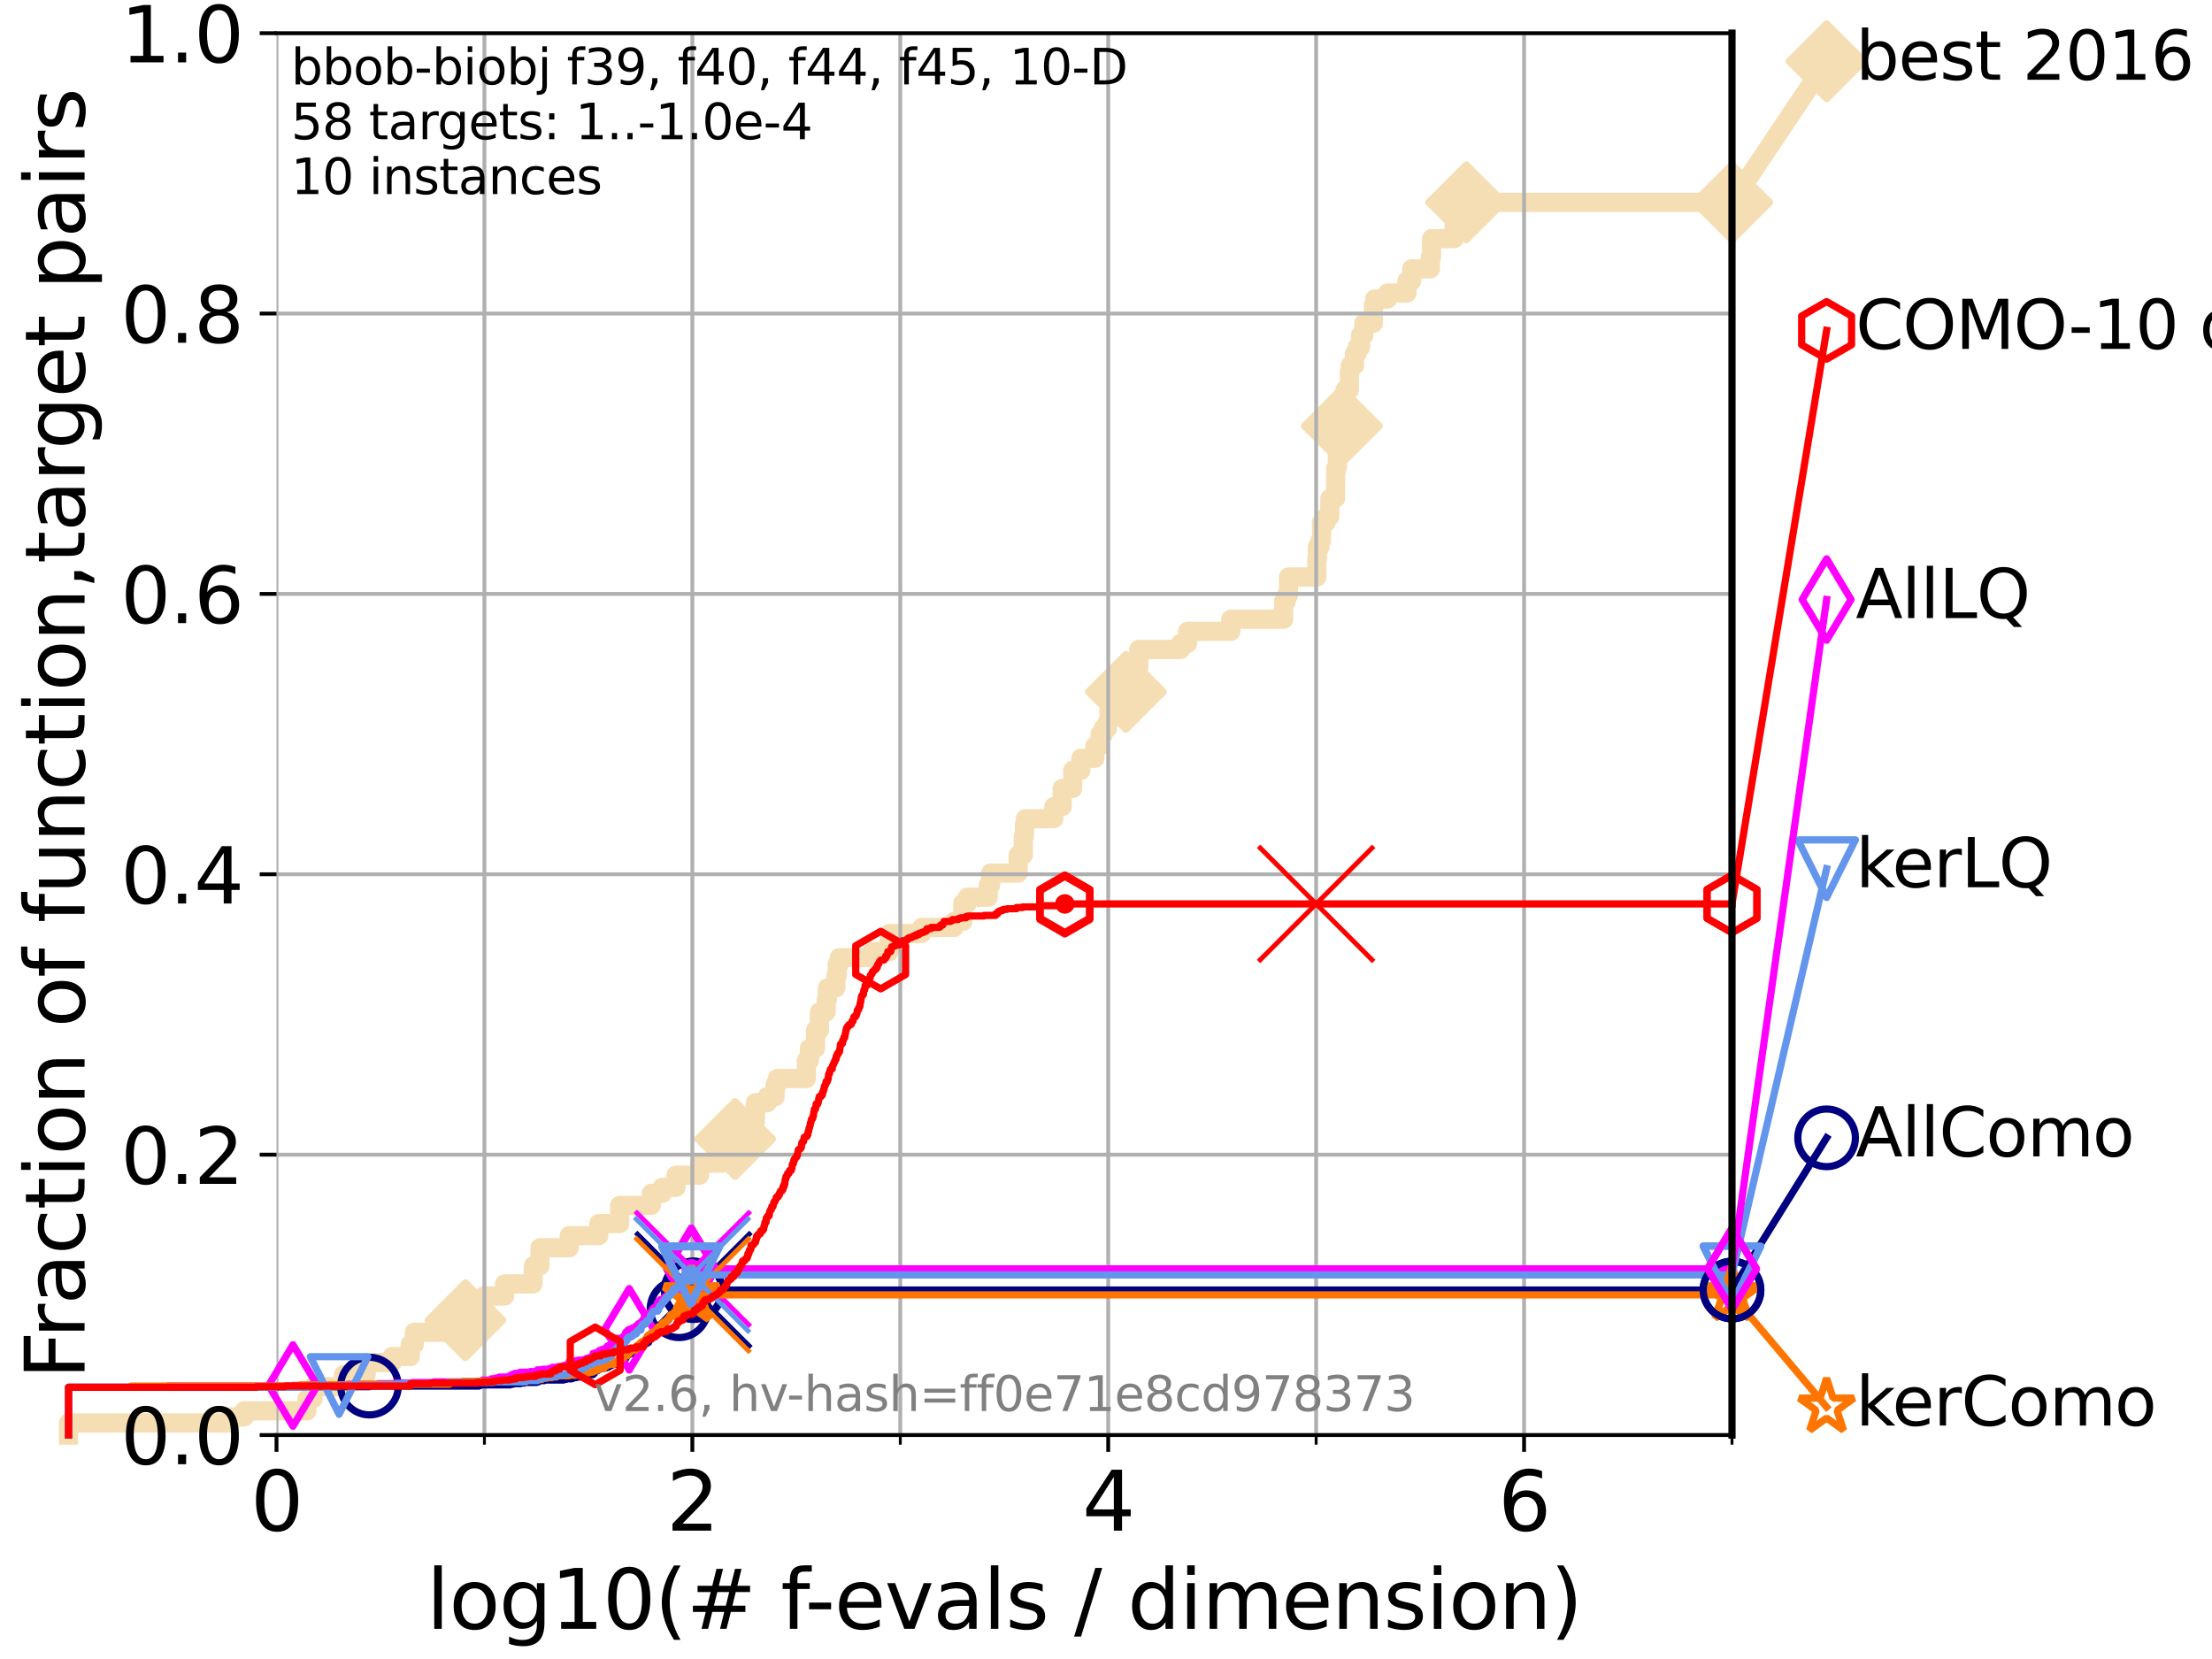 <?xml version="1.0" encoding="utf-8" standalone="no"?>
<!DOCTYPE svg PUBLIC "-//W3C//DTD SVG 1.1//EN"
  "http://www.w3.org/Graphics/SVG/1.1/DTD/svg11.dtd">
<svg xmlns:xlink="http://www.w3.org/1999/xlink" width="460.8pt" height="345.6pt" viewBox="0 0 460.8 345.6" xmlns="http://www.w3.org/2000/svg" version="1.1">
 <defs>
  <style type="text/css">*{stroke-linejoin: round; stroke-linecap: butt}</style>
 </defs>
 <g id="figure_1">
  <g id="patch_1">
   <path d="M 0 345.6 
L 460.8 345.6 
L 460.8 0 
L 0 0 
z
" style="fill: #ffffff"/>
  </g>
  <g id="axes_1">
   <g id="patch_2">
    <path d="M 57.6 298.944 
L 360.806 298.944 
L 360.806 6.912 
L 57.6 6.912 
z
" style="fill: #ffffff"/>
   </g>
   <g id="line2d_1">
    <path d="M 14.285 298.944 
L 14.285 296.426 
L 47.991 296.426 
L 47.991 295.168 
L 50.89 295.168 
L 50.89 293.909 
L 63.93 293.909 
L 63.93 291.391 
L 65.227 291.391 
L 65.227 288.874 
L 71.557 288.874 
L 71.557 286.356 
L 76.285 286.356 
L 76.285 283.839 
L 81.696 283.839 
L 81.696 282.58 
L 85.471 282.58 
L 85.471 280.063 
L 86.307 280.063 
L 86.307 277.545 
L 96.951 277.545 
L 96.951 275.028 
L 97.858 275.028 
L 97.858 271.251 
L 100.726 271.251 
L 100.726 269.993 
L 105.113 269.993 
L 105.113 267.475 
L 111.007 267.475 
L 111.117 263.699 
L 112.488 263.699 
L 112.488 259.922 
L 118.598 259.922 
L 118.598 257.405 
L 124.748 257.405 
L 124.748 254.887 
L 129.083 254.887 
L 129.083 251.111 
L 135.688 251.111 
L 135.688 248.594 
L 137.972 248.594 
L 137.972 247.335 
L 140.816 247.335 
L 140.816 244.817 
L 145.73 244.817 
L 145.73 242.3 
L 150.371 242.3 
L 150.452 238.524 
L 153.142 238.524 
L 153.142 237.265 
L 155.475 237.265 
L 155.475 233.489 
L 157.373 233.489 
L 157.373 229.712 
L 159.833 229.712 
L 159.833 228.454 
L 161.475 228.454 
L 161.475 225.936 
L 161.935 225.936 
L 161.935 224.677 
L 167.979 224.677 
L 167.979 220.901 
L 168.617 220.901 
L 168.617 218.383 
L 169.895 218.383 
L 169.895 214.607 
L 170.709 214.607 
L 170.709 210.831 
L 172.097 210.831 
L 172.097 208.313 
L 172.356 208.313 
L 172.356 205.796 
L 174.126 205.796 
L 174.126 203.278 
L 174.431 203.278 
L 174.431 200.761 
L 174.838 200.761 
L 174.838 199.502 
L 181.705 199.502 
L 181.705 198.243 
L 185.241 198.243 
L 185.241 194.467 
L 191.975 194.467 
L 191.975 193.208 
L 198.763 193.208 
L 198.763 191.95 
L 200.563 191.95 
L 200.563 188.173 
L 201.512 188.173 
L 201.512 186.914 
L 205.862 186.914 
L 205.862 184.397 
L 206.357 184.397 
L 206.357 181.879 
L 212.1 181.879 
L 212.1 178.103 
L 213.176 178.103 
L 213.176 174.327 
L 213.412 174.327 
L 213.412 171.809 
L 213.617 171.809 
L 213.617 170.551 
L 219.526 170.551 
L 219.526 168.033 
L 221.268 168.033 
L 221.268 164.257 
L 223.468 164.257 
L 223.468 160.481 
L 225.167 160.481 
L 225.167 157.963 
L 228.086 157.963 
L 228.086 155.446 
L 229.172 155.446 
L 229.172 152.928 
L 229.882 152.928 
L 229.882 151.669 
L 230.716 151.669 
L 230.716 150.41 
L 231.01 150.41 
L 231.01 147.893 
L 233.262 147.893 
L 233.262 145.375 
L 234.551 145.375 
L 234.551 144.117 
L 235.507 144.117 
L 235.507 140.34 
L 236.739 140.34 
L 236.739 139.082 
L 237.217 139.082 
L 237.217 135.305 
L 245.949 135.305 
L 245.949 134.047 
L 247.397 134.047 
L 247.397 131.529 
L 256.39 131.529 
L 256.39 129.012 
L 267.404 129.012 
L 267.404 125.235 
L 267.954 125.235 
L 267.954 123.977 
L 268.43 123.977 
L 268.43 120.2 
L 274.315 120.2 
L 274.315 116.424 
L 274.436 116.424 
L 274.436 113.906 
L 274.984 113.906 
L 274.984 112.648 
L 275.29 112.648 
L 275.29 108.871 
L 276.247 108.871 
L 276.247 107.613 
L 277.024 107.613 
L 277.024 103.836 
L 278.218 103.836 
L 278.254 97.543 
L 278.58 97.543 
L 278.617 92.508 
L 278.983 92.508 
L 278.983 91.249 
L 279.19 91.249 
L 279.19 88.731 
L 279.534 88.731 
L 279.534 84.955 
L 279.679 84.955 
L 279.679 82.438 
L 280.199 82.438 
L 280.199 81.179 
L 281.104 81.179 
L 281.104 77.402 
L 281.286 77.402 
L 281.286 76.144 
L 282.165 76.144 
L 282.165 73.626 
L 282.725 73.626 
L 282.725 72.367 
L 283.426 72.367 
L 283.426 69.85 
L 284.109 69.85 
L 284.109 67.332 
L 286.105 67.332 
L 286.105 63.556 
L 286.353 63.556 
L 286.353 62.297 
L 289.028 62.297 
L 289.028 61.039 
L 293.112 61.039 
L 293.112 58.521 
L 294.079 58.521 
L 294.079 56.004 
L 297.974 56.004 
L 297.974 53.486 
L 298.224 53.486 
L 298.224 49.71 
L 302.913 49.71 
L 302.913 45.934 
L 305.441 45.934 
L 305.441 42.157 
L 360.806 42.157 
L 360.806 42.157 
" style="fill: none; stroke: #f5deb3; stroke-width: 4; stroke-linecap: square"/>
   </g>
   <g id="line2d_2">
    <defs>
     <path id="m417d6f069c" d="M -0 7.778 
L 7.778 0 
L 0 -7.778 
L -7.778 -0 
z
" style="stroke: #f5deb3; stroke-width: 1.5; stroke-linejoin: miter"/>
    </defs>
    <g>
     <use xlink:href="#m417d6f069c" x="96.951" y="275.028" style="fill: #f5deb3; stroke: #f5deb3; stroke-width: 1.5; stroke-linejoin: miter"/>
     <use xlink:href="#m417d6f069c" x="153.142" y="237.265" style="fill: #f5deb3; stroke: #f5deb3; stroke-width: 1.5; stroke-linejoin: miter"/>
     <use xlink:href="#m417d6f069c" x="234.551" y="144.117" style="fill: #f5deb3; stroke: #f5deb3; stroke-width: 1.5; stroke-linejoin: miter"/>
     <use xlink:href="#m417d6f069c" x="279.534" y="88.731" style="fill: #f5deb3; stroke: #f5deb3; stroke-width: 1.5; stroke-linejoin: miter"/>
     <use xlink:href="#m417d6f069c" x="305.441" y="42.157" style="fill: #f5deb3; stroke: #f5deb3; stroke-width: 1.5; stroke-linejoin: miter"/>
     <use xlink:href="#m417d6f069c" x="360.806" y="42.157" style="fill: #f5deb3; stroke: #f5deb3; stroke-width: 1.5; stroke-linejoin: miter"/>
    </g>
   </g>
   <g id="line2d_3">
    <path style="fill: none; stroke: #f5deb3; stroke-width: 4; stroke-linecap: square"/>
    <g/>
   </g>
   <g id="line2d_4">
    <path d="M 360.806 42.157 
L 380.515 12.753 
" style="fill: none; stroke: #f5deb3; stroke-width: 4; stroke-linecap: square"/>
    <g>
     <use xlink:href="#m417d6f069c" x="360.806" y="42.157" style="fill: #f5deb3; stroke: #f5deb3; stroke-width: 1.5; stroke-linejoin: miter"/>
     <use xlink:href="#m417d6f069c" x="380.515" y="12.753" style="fill: #f5deb3; stroke: #f5deb3; stroke-width: 1.5; stroke-linejoin: miter"/>
    </g>
   </g>
   <g id="matplotlib.axis_1">
    <g id="xtick_1">
     <g id="line2d_5">
      <path d="M 57.6 298.944 
L 57.6 6.912 
" clip-path="url(#p14275779b3)" style="fill: none; stroke: #b0b0b0; stroke-width: 0.8; stroke-linecap: square"/>
     </g>
     <g id="line2d_6">
      <defs>
       <path id="m5f7ea66d57" d="M 0 0 
L 0 3.5 
" style="stroke: #000000; stroke-width: 0.8"/>
      </defs>
      <g>
       <use xlink:href="#m5f7ea66d57" x="57.6" y="298.944" style="stroke: #000000; stroke-width: 0.8"/>
      </g>
     </g>
     <g id="text_1">
      <!-- 0 -->
      <g transform="translate(52.192 318.861) scale(0.17 -0.17)">
       <defs>
        <path id="DejaVuSans-30" d="M 2034 4250 
Q 1547 4250 1301 3770 
Q 1056 3291 1056 2328 
Q 1056 1369 1301 889 
Q 1547 409 2034 409 
Q 2525 409 2770 889 
Q 3016 1369 3016 2328 
Q 3016 3291 2770 3770 
Q 2525 4250 2034 4250 
z
M 2034 4750 
Q 2819 4750 3233 4129 
Q 3647 3509 3647 2328 
Q 3647 1150 3233 529 
Q 2819 -91 2034 -91 
Q 1250 -91 836 529 
Q 422 1150 422 2328 
Q 422 3509 836 4129 
Q 1250 4750 2034 4750 
z
" transform="scale(0.016)"/>
       </defs>
       <use xlink:href="#DejaVuSans-30"/>
      </g>
     </g>
    </g>
    <g id="xtick_2">
     <g id="line2d_7">
      <path d="M 144.23 298.944 
L 144.23 6.912 
" clip-path="url(#p14275779b3)" style="fill: none; stroke: #b0b0b0; stroke-width: 0.8; stroke-linecap: square"/>
     </g>
     <g id="line2d_8">
      <g>
       <use xlink:href="#m5f7ea66d57" x="144.23" y="298.944" style="stroke: #000000; stroke-width: 0.8"/>
      </g>
     </g>
     <g id="text_2">
      <!-- 2 -->
      <g transform="translate(138.822 318.861) scale(0.17 -0.17)">
       <defs>
        <path id="DejaVuSans-32" d="M 1228 531 
L 3431 531 
L 3431 0 
L 469 0 
L 469 531 
Q 828 903 1448 1529 
Q 2069 2156 2228 2338 
Q 2531 2678 2651 2914 
Q 2772 3150 2772 3378 
Q 2772 3750 2511 3984 
Q 2250 4219 1831 4219 
Q 1534 4219 1204 4116 
Q 875 4013 500 3803 
L 500 4441 
Q 881 4594 1212 4672 
Q 1544 4750 1819 4750 
Q 2544 4750 2975 4387 
Q 3406 4025 3406 3419 
Q 3406 3131 3298 2873 
Q 3191 2616 2906 2266 
Q 2828 2175 2409 1742 
Q 1991 1309 1228 531 
z
" transform="scale(0.016)"/>
       </defs>
       <use xlink:href="#DejaVuSans-32"/>
      </g>
     </g>
    </g>
    <g id="xtick_3">
     <g id="line2d_9">
      <path d="M 230.861 298.944 
L 230.861 6.912 
" clip-path="url(#p14275779b3)" style="fill: none; stroke: #b0b0b0; stroke-width: 0.8; stroke-linecap: square"/>
     </g>
     <g id="line2d_10">
      <g>
       <use xlink:href="#m5f7ea66d57" x="230.861" y="298.944" style="stroke: #000000; stroke-width: 0.8"/>
      </g>
     </g>
     <g id="text_3">
      <!-- 4 -->
      <g transform="translate(225.453 318.861) scale(0.17 -0.17)">
       <defs>
        <path id="DejaVuSans-34" d="M 2419 4116 
L 825 1625 
L 2419 1625 
L 2419 4116 
z
M 2253 4666 
L 3047 4666 
L 3047 1625 
L 3713 1625 
L 3713 1100 
L 3047 1100 
L 3047 0 
L 2419 0 
L 2419 1100 
L 313 1100 
L 313 1709 
L 2253 4666 
z
" transform="scale(0.016)"/>
       </defs>
       <use xlink:href="#DejaVuSans-34"/>
      </g>
     </g>
    </g>
    <g id="xtick_4">
     <g id="line2d_11">
      <path d="M 317.491 298.944 
L 317.491 6.912 
" clip-path="url(#p14275779b3)" style="fill: none; stroke: #b0b0b0; stroke-width: 0.8; stroke-linecap: square"/>
     </g>
     <g id="line2d_12">
      <g>
       <use xlink:href="#m5f7ea66d57" x="317.491" y="298.944" style="stroke: #000000; stroke-width: 0.8"/>
      </g>
     </g>
     <g id="text_4">
      <!-- 6 -->
      <g transform="translate(312.083 318.861) scale(0.17 -0.17)">
       <defs>
        <path id="DejaVuSans-36" d="M 2113 2584 
Q 1688 2584 1439 2293 
Q 1191 2003 1191 1497 
Q 1191 994 1439 701 
Q 1688 409 2113 409 
Q 2538 409 2786 701 
Q 3034 994 3034 1497 
Q 3034 2003 2786 2293 
Q 2538 2584 2113 2584 
z
M 3366 4563 
L 3366 3988 
Q 3128 4100 2886 4159 
Q 2644 4219 2406 4219 
Q 1781 4219 1451 3797 
Q 1122 3375 1075 2522 
Q 1259 2794 1537 2939 
Q 1816 3084 2150 3084 
Q 2853 3084 3261 2657 
Q 3669 2231 3669 1497 
Q 3669 778 3244 343 
Q 2819 -91 2113 -91 
Q 1303 -91 875 529 
Q 447 1150 447 2328 
Q 447 3434 972 4092 
Q 1497 4750 2381 4750 
Q 2619 4750 2861 4703 
Q 3103 4656 3366 4563 
z
" transform="scale(0.016)"/>
       </defs>
       <use xlink:href="#DejaVuSans-36"/>
      </g>
     </g>
    </g>
    <g id="xtick_5">
     <g id="line2d_13">
      <path d="M 100.915 298.944 
L 100.915 6.912 
" clip-path="url(#p14275779b3)" style="fill: none; stroke: #b0b0b0; stroke-width: 0.8; stroke-linecap: square"/>
     </g>
     <g id="line2d_14">
      <defs>
       <path id="ma3fd366e94" d="M 0 0 
L 0 2 
" style="stroke: #000000; stroke-width: 0.6"/>
      </defs>
      <g>
       <use xlink:href="#ma3fd366e94" x="100.915" y="298.944" style="stroke: #000000; stroke-width: 0.6"/>
      </g>
     </g>
    </g>
    <g id="xtick_6">
     <g id="line2d_15">
      <path d="M 187.546 298.944 
L 187.546 6.912 
" clip-path="url(#p14275779b3)" style="fill: none; stroke: #b0b0b0; stroke-width: 0.8; stroke-linecap: square"/>
     </g>
     <g id="line2d_16">
      <g>
       <use xlink:href="#ma3fd366e94" x="187.546" y="298.944" style="stroke: #000000; stroke-width: 0.6"/>
      </g>
     </g>
    </g>
    <g id="xtick_7">
     <g id="line2d_17">
      <path d="M 274.176 298.944 
L 274.176 6.912 
" clip-path="url(#p14275779b3)" style="fill: none; stroke: #b0b0b0; stroke-width: 0.8; stroke-linecap: square"/>
     </g>
     <g id="line2d_18">
      <g>
       <use xlink:href="#ma3fd366e94" x="274.176" y="298.944" style="stroke: #000000; stroke-width: 0.6"/>
      </g>
     </g>
    </g>
    <g id="xtick_8">
     <g id="line2d_19">
      <path d="M 360.806 298.944 
L 360.806 6.912 
" clip-path="url(#p14275779b3)" style="fill: none; stroke: #b0b0b0; stroke-width: 0.8; stroke-linecap: square"/>
     </g>
     <g id="line2d_20">
      <g>
       <use xlink:href="#ma3fd366e94" x="360.806" y="298.944" style="stroke: #000000; stroke-width: 0.6"/>
      </g>
     </g>
    </g>
    <g id="text_5">
     <!-- log10(# f-evals / dimension) -->
     <g transform="translate(88.823 339.314) scale(0.17 -0.17)">
      <defs>
       <path id="DejaVuSans-6c" d="M 603 4863 
L 1178 4863 
L 1178 0 
L 603 0 
L 603 4863 
z
" transform="scale(0.016)"/>
       <path id="DejaVuSans-6f" d="M 1959 3097 
Q 1497 3097 1228 2736 
Q 959 2375 959 1747 
Q 959 1119 1226 758 
Q 1494 397 1959 397 
Q 2419 397 2687 759 
Q 2956 1122 2956 1747 
Q 2956 2369 2687 2733 
Q 2419 3097 1959 3097 
z
M 1959 3584 
Q 2709 3584 3137 3096 
Q 3566 2609 3566 1747 
Q 3566 888 3137 398 
Q 2709 -91 1959 -91 
Q 1206 -91 779 398 
Q 353 888 353 1747 
Q 353 2609 779 3096 
Q 1206 3584 1959 3584 
z
" transform="scale(0.016)"/>
       <path id="DejaVuSans-67" d="M 2906 1791 
Q 2906 2416 2648 2759 
Q 2391 3103 1925 3103 
Q 1463 3103 1205 2759 
Q 947 2416 947 1791 
Q 947 1169 1205 825 
Q 1463 481 1925 481 
Q 2391 481 2648 825 
Q 2906 1169 2906 1791 
z
M 3481 434 
Q 3481 -459 3084 -895 
Q 2688 -1331 1869 -1331 
Q 1566 -1331 1297 -1286 
Q 1028 -1241 775 -1147 
L 775 -588 
Q 1028 -725 1275 -790 
Q 1522 -856 1778 -856 
Q 2344 -856 2625 -561 
Q 2906 -266 2906 331 
L 2906 616 
Q 2728 306 2450 153 
Q 2172 0 1784 0 
Q 1141 0 747 490 
Q 353 981 353 1791 
Q 353 2603 747 3093 
Q 1141 3584 1784 3584 
Q 2172 3584 2450 3431 
Q 2728 3278 2906 2969 
L 2906 3500 
L 3481 3500 
L 3481 434 
z
" transform="scale(0.016)"/>
       <path id="DejaVuSans-31" d="M 794 531 
L 1825 531 
L 1825 4091 
L 703 3866 
L 703 4441 
L 1819 4666 
L 2450 4666 
L 2450 531 
L 3481 531 
L 3481 0 
L 794 0 
L 794 531 
z
" transform="scale(0.016)"/>
       <path id="DejaVuSans-28" d="M 1984 4856 
Q 1566 4138 1362 3434 
Q 1159 2731 1159 2009 
Q 1159 1288 1364 580 
Q 1569 -128 1984 -844 
L 1484 -844 
Q 1016 -109 783 600 
Q 550 1309 550 2009 
Q 550 2706 781 3412 
Q 1013 4119 1484 4856 
L 1984 4856 
z
" transform="scale(0.016)"/>
       <path id="DejaVuSans-23" d="M 3272 2816 
L 2363 2816 
L 2100 1772 
L 3016 1772 
L 3272 2816 
z
M 2803 4594 
L 2478 3297 
L 3391 3297 
L 3719 4594 
L 4219 4594 
L 3897 3297 
L 4872 3297 
L 4872 2816 
L 3775 2816 
L 3519 1772 
L 4513 1772 
L 4513 1294 
L 3397 1294 
L 3072 0 
L 2572 0 
L 2894 1294 
L 1978 1294 
L 1656 0 
L 1153 0 
L 1478 1294 
L 494 1294 
L 494 1772 
L 1594 1772 
L 1856 2816 
L 850 2816 
L 850 3297 
L 1978 3297 
L 2297 4594 
L 2803 4594 
z
" transform="scale(0.016)"/>
       <path id="DejaVuSans-20" transform="scale(0.016)"/>
       <path id="DejaVuSans-66" d="M 2375 4863 
L 2375 4384 
L 1825 4384 
Q 1516 4384 1395 4259 
Q 1275 4134 1275 3809 
L 1275 3500 
L 2222 3500 
L 2222 3053 
L 1275 3053 
L 1275 0 
L 697 0 
L 697 3053 
L 147 3053 
L 147 3500 
L 697 3500 
L 697 3744 
Q 697 4328 969 4595 
Q 1241 4863 1831 4863 
L 2375 4863 
z
" transform="scale(0.016)"/>
       <path id="DejaVuSans-2d" d="M 313 2009 
L 1997 2009 
L 1997 1497 
L 313 1497 
L 313 2009 
z
" transform="scale(0.016)"/>
       <path id="DejaVuSans-65" d="M 3597 1894 
L 3597 1613 
L 953 1613 
Q 991 1019 1311 708 
Q 1631 397 2203 397 
Q 2534 397 2845 478 
Q 3156 559 3463 722 
L 3463 178 
Q 3153 47 2828 -22 
Q 2503 -91 2169 -91 
Q 1331 -91 842 396 
Q 353 884 353 1716 
Q 353 2575 817 3079 
Q 1281 3584 2069 3584 
Q 2775 3584 3186 3129 
Q 3597 2675 3597 1894 
z
M 3022 2063 
Q 3016 2534 2758 2815 
Q 2500 3097 2075 3097 
Q 1594 3097 1305 2825 
Q 1016 2553 972 2059 
L 3022 2063 
z
" transform="scale(0.016)"/>
       <path id="DejaVuSans-76" d="M 191 3500 
L 800 3500 
L 1894 563 
L 2988 3500 
L 3597 3500 
L 2284 0 
L 1503 0 
L 191 3500 
z
" transform="scale(0.016)"/>
       <path id="DejaVuSans-61" d="M 2194 1759 
Q 1497 1759 1228 1600 
Q 959 1441 959 1056 
Q 959 750 1161 570 
Q 1363 391 1709 391 
Q 2188 391 2477 730 
Q 2766 1069 2766 1631 
L 2766 1759 
L 2194 1759 
z
M 3341 1997 
L 3341 0 
L 2766 0 
L 2766 531 
Q 2569 213 2275 61 
Q 1981 -91 1556 -91 
Q 1019 -91 701 211 
Q 384 513 384 1019 
Q 384 1609 779 1909 
Q 1175 2209 1959 2209 
L 2766 2209 
L 2766 2266 
Q 2766 2663 2505 2880 
Q 2244 3097 1772 3097 
Q 1472 3097 1187 3025 
Q 903 2953 641 2809 
L 641 3341 
Q 956 3463 1253 3523 
Q 1550 3584 1831 3584 
Q 2591 3584 2966 3190 
Q 3341 2797 3341 1997 
z
" transform="scale(0.016)"/>
       <path id="DejaVuSans-73" d="M 2834 3397 
L 2834 2853 
Q 2591 2978 2328 3040 
Q 2066 3103 1784 3103 
Q 1356 3103 1142 2972 
Q 928 2841 928 2578 
Q 928 2378 1081 2264 
Q 1234 2150 1697 2047 
L 1894 2003 
Q 2506 1872 2764 1633 
Q 3022 1394 3022 966 
Q 3022 478 2636 193 
Q 2250 -91 1575 -91 
Q 1294 -91 989 -36 
Q 684 19 347 128 
L 347 722 
Q 666 556 975 473 
Q 1284 391 1588 391 
Q 1994 391 2212 530 
Q 2431 669 2431 922 
Q 2431 1156 2273 1281 
Q 2116 1406 1581 1522 
L 1381 1569 
Q 847 1681 609 1914 
Q 372 2147 372 2553 
Q 372 3047 722 3315 
Q 1072 3584 1716 3584 
Q 2034 3584 2315 3537 
Q 2597 3491 2834 3397 
z
" transform="scale(0.016)"/>
       <path id="DejaVuSans-2f" d="M 1625 4666 
L 2156 4666 
L 531 -594 
L 0 -594 
L 1625 4666 
z
" transform="scale(0.016)"/>
       <path id="DejaVuSans-64" d="M 2906 2969 
L 2906 4863 
L 3481 4863 
L 3481 0 
L 2906 0 
L 2906 525 
Q 2725 213 2448 61 
Q 2172 -91 1784 -91 
Q 1150 -91 751 415 
Q 353 922 353 1747 
Q 353 2572 751 3078 
Q 1150 3584 1784 3584 
Q 2172 3584 2448 3432 
Q 2725 3281 2906 2969 
z
M 947 1747 
Q 947 1113 1208 752 
Q 1469 391 1925 391 
Q 2381 391 2643 752 
Q 2906 1113 2906 1747 
Q 2906 2381 2643 2742 
Q 2381 3103 1925 3103 
Q 1469 3103 1208 2742 
Q 947 2381 947 1747 
z
" transform="scale(0.016)"/>
       <path id="DejaVuSans-69" d="M 603 3500 
L 1178 3500 
L 1178 0 
L 603 0 
L 603 3500 
z
M 603 4863 
L 1178 4863 
L 1178 4134 
L 603 4134 
L 603 4863 
z
" transform="scale(0.016)"/>
       <path id="DejaVuSans-6d" d="M 3328 2828 
Q 3544 3216 3844 3400 
Q 4144 3584 4550 3584 
Q 5097 3584 5394 3201 
Q 5691 2819 5691 2113 
L 5691 0 
L 5113 0 
L 5113 2094 
Q 5113 2597 4934 2840 
Q 4756 3084 4391 3084 
Q 3944 3084 3684 2787 
Q 3425 2491 3425 1978 
L 3425 0 
L 2847 0 
L 2847 2094 
Q 2847 2600 2669 2842 
Q 2491 3084 2119 3084 
Q 1678 3084 1418 2786 
Q 1159 2488 1159 1978 
L 1159 0 
L 581 0 
L 581 3500 
L 1159 3500 
L 1159 2956 
Q 1356 3278 1631 3431 
Q 1906 3584 2284 3584 
Q 2666 3584 2933 3390 
Q 3200 3197 3328 2828 
z
" transform="scale(0.016)"/>
       <path id="DejaVuSans-6e" d="M 3513 2113 
L 3513 0 
L 2938 0 
L 2938 2094 
Q 2938 2591 2744 2837 
Q 2550 3084 2163 3084 
Q 1697 3084 1428 2787 
Q 1159 2491 1159 1978 
L 1159 0 
L 581 0 
L 581 3500 
L 1159 3500 
L 1159 2956 
Q 1366 3272 1645 3428 
Q 1925 3584 2291 3584 
Q 2894 3584 3203 3211 
Q 3513 2838 3513 2113 
z
" transform="scale(0.016)"/>
       <path id="DejaVuSans-29" d="M 513 4856 
L 1013 4856 
Q 1481 4119 1714 3412 
Q 1947 2706 1947 2009 
Q 1947 1309 1714 600 
Q 1481 -109 1013 -844 
L 513 -844 
Q 928 -128 1133 580 
Q 1338 1288 1338 2009 
Q 1338 2731 1133 3434 
Q 928 4138 513 4856 
z
" transform="scale(0.016)"/>
      </defs>
      <use xlink:href="#DejaVuSans-6c"/>
      <use xlink:href="#DejaVuSans-6f" x="27.783"/>
      <use xlink:href="#DejaVuSans-67" x="88.965"/>
      <use xlink:href="#DejaVuSans-31" x="152.441"/>
      <use xlink:href="#DejaVuSans-30" x="216.064"/>
      <use xlink:href="#DejaVuSans-28" x="279.688"/>
      <use xlink:href="#DejaVuSans-23" x="318.701"/>
      <use xlink:href="#DejaVuSans-20" x="402.49"/>
      <use xlink:href="#DejaVuSans-66" x="434.277"/>
      <use xlink:href="#DejaVuSans-2d" x="463.982"/>
      <use xlink:href="#DejaVuSans-65" x="500.066"/>
      <use xlink:href="#DejaVuSans-76" x="561.59"/>
      <use xlink:href="#DejaVuSans-61" x="620.77"/>
      <use xlink:href="#DejaVuSans-6c" x="682.049"/>
      <use xlink:href="#DejaVuSans-73" x="709.832"/>
      <use xlink:href="#DejaVuSans-20" x="761.932"/>
      <use xlink:href="#DejaVuSans-2f" x="793.719"/>
      <use xlink:href="#DejaVuSans-20" x="827.41"/>
      <use xlink:href="#DejaVuSans-64" x="859.197"/>
      <use xlink:href="#DejaVuSans-69" x="922.674"/>
      <use xlink:href="#DejaVuSans-6d" x="950.457"/>
      <use xlink:href="#DejaVuSans-65" x="1047.869"/>
      <use xlink:href="#DejaVuSans-6e" x="1109.393"/>
      <use xlink:href="#DejaVuSans-73" x="1172.771"/>
      <use xlink:href="#DejaVuSans-69" x="1224.871"/>
      <use xlink:href="#DejaVuSans-6f" x="1252.654"/>
      <use xlink:href="#DejaVuSans-6e" x="1313.836"/>
      <use xlink:href="#DejaVuSans-29" x="1377.215"/>
     </g>
    </g>
   </g>
   <g id="matplotlib.axis_2">
    <g id="ytick_1">
     <g id="line2d_21">
      <path d="M 57.6 298.944 
L 360.806 298.944 
" clip-path="url(#p14275779b3)" style="fill: none; stroke: #b0b0b0; stroke-width: 0.8; stroke-linecap: square"/>
     </g>
     <g id="line2d_22">
      <defs>
       <path id="m24c2824c12" d="M 0 0 
L -3.5 0 
" style="stroke: #000000; stroke-width: 0.8"/>
      </defs>
      <g>
       <use xlink:href="#m24c2824c12" x="57.6" y="298.944" style="stroke: #000000; stroke-width: 0.8"/>
      </g>
     </g>
     <g id="text_6">
      <!-- 0.0 -->
      <g transform="translate(25.155 305.023) scale(0.16 -0.16)">
       <defs>
        <path id="DejaVuSans-2e" d="M 684 794 
L 1344 794 
L 1344 0 
L 684 0 
L 684 794 
z
" transform="scale(0.016)"/>
       </defs>
       <use xlink:href="#DejaVuSans-30"/>
       <use xlink:href="#DejaVuSans-2e" x="63.623"/>
       <use xlink:href="#DejaVuSans-30" x="95.41"/>
      </g>
     </g>
    </g>
    <g id="ytick_2">
     <g id="line2d_23">
      <path d="M 57.6 240.538 
L 360.806 240.538 
" clip-path="url(#p14275779b3)" style="fill: none; stroke: #b0b0b0; stroke-width: 0.8; stroke-linecap: square"/>
     </g>
     <g id="line2d_24">
      <g>
       <use xlink:href="#m24c2824c12" x="57.6" y="240.538" style="stroke: #000000; stroke-width: 0.8"/>
      </g>
     </g>
     <g id="text_7">
      <!-- 0.2 -->
      <g transform="translate(25.155 246.616) scale(0.16 -0.16)">
       <use xlink:href="#DejaVuSans-30"/>
       <use xlink:href="#DejaVuSans-2e" x="63.623"/>
       <use xlink:href="#DejaVuSans-32" x="95.41"/>
      </g>
     </g>
    </g>
    <g id="ytick_3">
     <g id="line2d_25">
      <path d="M 57.6 182.131 
L 360.806 182.131 
" clip-path="url(#p14275779b3)" style="fill: none; stroke: #b0b0b0; stroke-width: 0.8; stroke-linecap: square"/>
     </g>
     <g id="line2d_26">
      <g>
       <use xlink:href="#m24c2824c12" x="57.6" y="182.131" style="stroke: #000000; stroke-width: 0.8"/>
      </g>
     </g>
     <g id="text_8">
      <!-- 0.4 -->
      <g transform="translate(25.155 188.21) scale(0.16 -0.16)">
       <use xlink:href="#DejaVuSans-30"/>
       <use xlink:href="#DejaVuSans-2e" x="63.623"/>
       <use xlink:href="#DejaVuSans-34" x="95.41"/>
      </g>
     </g>
    </g>
    <g id="ytick_4">
     <g id="line2d_27">
      <path d="M 57.6 123.725 
L 360.806 123.725 
" clip-path="url(#p14275779b3)" style="fill: none; stroke: #b0b0b0; stroke-width: 0.8; stroke-linecap: square"/>
     </g>
     <g id="line2d_28">
      <g>
       <use xlink:href="#m24c2824c12" x="57.6" y="123.725" style="stroke: #000000; stroke-width: 0.8"/>
      </g>
     </g>
     <g id="text_9">
      <!-- 0.6 -->
      <g transform="translate(25.155 129.804) scale(0.16 -0.16)">
       <use xlink:href="#DejaVuSans-30"/>
       <use xlink:href="#DejaVuSans-2e" x="63.623"/>
       <use xlink:href="#DejaVuSans-36" x="95.41"/>
      </g>
     </g>
    </g>
    <g id="ytick_5">
     <g id="line2d_29">
      <path d="M 57.6 65.318 
L 360.806 65.318 
" clip-path="url(#p14275779b3)" style="fill: none; stroke: #b0b0b0; stroke-width: 0.8; stroke-linecap: square"/>
     </g>
     <g id="line2d_30">
      <g>
       <use xlink:href="#m24c2824c12" x="57.6" y="65.318" style="stroke: #000000; stroke-width: 0.8"/>
      </g>
     </g>
     <g id="text_10">
      <!-- 0.8 -->
      <g transform="translate(25.155 71.397) scale(0.16 -0.16)">
       <defs>
        <path id="DejaVuSans-38" d="M 2034 2216 
Q 1584 2216 1326 1975 
Q 1069 1734 1069 1313 
Q 1069 891 1326 650 
Q 1584 409 2034 409 
Q 2484 409 2743 651 
Q 3003 894 3003 1313 
Q 3003 1734 2745 1975 
Q 2488 2216 2034 2216 
z
M 1403 2484 
Q 997 2584 770 2862 
Q 544 3141 544 3541 
Q 544 4100 942 4425 
Q 1341 4750 2034 4750 
Q 2731 4750 3128 4425 
Q 3525 4100 3525 3541 
Q 3525 3141 3298 2862 
Q 3072 2584 2669 2484 
Q 3125 2378 3379 2068 
Q 3634 1759 3634 1313 
Q 3634 634 3220 271 
Q 2806 -91 2034 -91 
Q 1263 -91 848 271 
Q 434 634 434 1313 
Q 434 1759 690 2068 
Q 947 2378 1403 2484 
z
M 1172 3481 
Q 1172 3119 1398 2916 
Q 1625 2713 2034 2713 
Q 2441 2713 2670 2916 
Q 2900 3119 2900 3481 
Q 2900 3844 2670 4047 
Q 2441 4250 2034 4250 
Q 1625 4250 1398 4047 
Q 1172 3844 1172 3481 
z
" transform="scale(0.016)"/>
       </defs>
       <use xlink:href="#DejaVuSans-30"/>
       <use xlink:href="#DejaVuSans-2e" x="63.623"/>
       <use xlink:href="#DejaVuSans-38" x="95.41"/>
      </g>
     </g>
    </g>
    <g id="ytick_6">
     <g id="line2d_31">
      <path d="M 57.6 6.912 
L 360.806 6.912 
" clip-path="url(#p14275779b3)" style="fill: none; stroke: #b0b0b0; stroke-width: 0.8; stroke-linecap: square"/>
     </g>
     <g id="line2d_32">
      <g>
       <use xlink:href="#m24c2824c12" x="57.6" y="6.912" style="stroke: #000000; stroke-width: 0.8"/>
      </g>
     </g>
     <g id="text_11">
      <!-- 1.0 -->
      <g transform="translate(25.155 12.991) scale(0.16 -0.16)">
       <use xlink:href="#DejaVuSans-31"/>
       <use xlink:href="#DejaVuSans-2e" x="63.623"/>
       <use xlink:href="#DejaVuSans-30" x="95.41"/>
      </g>
     </g>
    </g>
    <g id="text_12">
     <!-- Fraction of function,target pairs -->
     <g transform="translate(17.62 287.313) rotate(-90) scale(0.17 -0.17)">
      <defs>
       <path id="DejaVuSans-46" d="M 628 4666 
L 3309 4666 
L 3309 4134 
L 1259 4134 
L 1259 2759 
L 3109 2759 
L 3109 2228 
L 1259 2228 
L 1259 0 
L 628 0 
L 628 4666 
z
" transform="scale(0.016)"/>
       <path id="DejaVuSans-72" d="M 2631 2963 
Q 2534 3019 2420 3045 
Q 2306 3072 2169 3072 
Q 1681 3072 1420 2755 
Q 1159 2438 1159 1844 
L 1159 0 
L 581 0 
L 581 3500 
L 1159 3500 
L 1159 2956 
Q 1341 3275 1631 3429 
Q 1922 3584 2338 3584 
Q 2397 3584 2469 3576 
Q 2541 3569 2628 3553 
L 2631 2963 
z
" transform="scale(0.016)"/>
       <path id="DejaVuSans-63" d="M 3122 3366 
L 3122 2828 
Q 2878 2963 2633 3030 
Q 2388 3097 2138 3097 
Q 1578 3097 1268 2742 
Q 959 2388 959 1747 
Q 959 1106 1268 751 
Q 1578 397 2138 397 
Q 2388 397 2633 464 
Q 2878 531 3122 666 
L 3122 134 
Q 2881 22 2623 -34 
Q 2366 -91 2075 -91 
Q 1284 -91 818 406 
Q 353 903 353 1747 
Q 353 2603 823 3093 
Q 1294 3584 2113 3584 
Q 2378 3584 2631 3529 
Q 2884 3475 3122 3366 
z
" transform="scale(0.016)"/>
       <path id="DejaVuSans-74" d="M 1172 4494 
L 1172 3500 
L 2356 3500 
L 2356 3053 
L 1172 3053 
L 1172 1153 
Q 1172 725 1289 603 
Q 1406 481 1766 481 
L 2356 481 
L 2356 0 
L 1766 0 
Q 1100 0 847 248 
Q 594 497 594 1153 
L 594 3053 
L 172 3053 
L 172 3500 
L 594 3500 
L 594 4494 
L 1172 4494 
z
" transform="scale(0.016)"/>
       <path id="DejaVuSans-75" d="M 544 1381 
L 544 3500 
L 1119 3500 
L 1119 1403 
Q 1119 906 1312 657 
Q 1506 409 1894 409 
Q 2359 409 2629 706 
Q 2900 1003 2900 1516 
L 2900 3500 
L 3475 3500 
L 3475 0 
L 2900 0 
L 2900 538 
Q 2691 219 2414 64 
Q 2138 -91 1772 -91 
Q 1169 -91 856 284 
Q 544 659 544 1381 
z
M 1991 3584 
L 1991 3584 
z
" transform="scale(0.016)"/>
       <path id="DejaVuSans-2c" d="M 750 794 
L 1409 794 
L 1409 256 
L 897 -744 
L 494 -744 
L 750 256 
L 750 794 
z
" transform="scale(0.016)"/>
       <path id="DejaVuSans-70" d="M 1159 525 
L 1159 -1331 
L 581 -1331 
L 581 3500 
L 1159 3500 
L 1159 2969 
Q 1341 3281 1617 3432 
Q 1894 3584 2278 3584 
Q 2916 3584 3314 3078 
Q 3713 2572 3713 1747 
Q 3713 922 3314 415 
Q 2916 -91 2278 -91 
Q 1894 -91 1617 61 
Q 1341 213 1159 525 
z
M 3116 1747 
Q 3116 2381 2855 2742 
Q 2594 3103 2138 3103 
Q 1681 3103 1420 2742 
Q 1159 2381 1159 1747 
Q 1159 1113 1420 752 
Q 1681 391 2138 391 
Q 2594 391 2855 752 
Q 3116 1113 3116 1747 
z
" transform="scale(0.016)"/>
      </defs>
      <use xlink:href="#DejaVuSans-46"/>
      <use xlink:href="#DejaVuSans-72" x="50.27"/>
      <use xlink:href="#DejaVuSans-61" x="91.383"/>
      <use xlink:href="#DejaVuSans-63" x="152.662"/>
      <use xlink:href="#DejaVuSans-74" x="207.643"/>
      <use xlink:href="#DejaVuSans-69" x="246.852"/>
      <use xlink:href="#DejaVuSans-6f" x="274.635"/>
      <use xlink:href="#DejaVuSans-6e" x="335.816"/>
      <use xlink:href="#DejaVuSans-20" x="399.195"/>
      <use xlink:href="#DejaVuSans-6f" x="430.982"/>
      <use xlink:href="#DejaVuSans-66" x="492.164"/>
      <use xlink:href="#DejaVuSans-20" x="527.369"/>
      <use xlink:href="#DejaVuSans-66" x="559.156"/>
      <use xlink:href="#DejaVuSans-75" x="594.361"/>
      <use xlink:href="#DejaVuSans-6e" x="657.74"/>
      <use xlink:href="#DejaVuSans-63" x="721.119"/>
      <use xlink:href="#DejaVuSans-74" x="776.1"/>
      <use xlink:href="#DejaVuSans-69" x="815.309"/>
      <use xlink:href="#DejaVuSans-6f" x="843.092"/>
      <use xlink:href="#DejaVuSans-6e" x="904.273"/>
      <use xlink:href="#DejaVuSans-2c" x="967.652"/>
      <use xlink:href="#DejaVuSans-74" x="999.439"/>
      <use xlink:href="#DejaVuSans-61" x="1038.648"/>
      <use xlink:href="#DejaVuSans-72" x="1099.928"/>
      <use xlink:href="#DejaVuSans-67" x="1139.291"/>
      <use xlink:href="#DejaVuSans-65" x="1202.768"/>
      <use xlink:href="#DejaVuSans-74" x="1264.291"/>
      <use xlink:href="#DejaVuSans-20" x="1303.5"/>
      <use xlink:href="#DejaVuSans-70" x="1335.287"/>
      <use xlink:href="#DejaVuSans-61" x="1398.764"/>
      <use xlink:href="#DejaVuSans-69" x="1460.043"/>
      <use xlink:href="#DejaVuSans-72" x="1487.826"/>
      <use xlink:href="#DejaVuSans-73" x="1528.939"/>
     </g>
    </g>
   </g>
   <g id="line2d_33">
    <defs>
     <path id="m30cddd6250" d="M 0 1.5 
C 0.398 1.5 0.779 1.342 1.061 1.061 
C 1.342 0.779 1.5 0.398 1.5 0 
C 1.5 -0.398 1.342 -0.779 1.061 -1.061 
C 0.779 -1.342 0.398 -1.5 0 -1.5 
C -0.398 -1.5 -0.779 -1.342 -1.061 -1.061 
C -1.342 -0.779 -1.5 -0.398 -1.5 0 
C -1.5 0.398 -1.342 0.779 -1.061 1.061 
C -0.779 1.342 -0.398 1.5 0 1.5 
z
" style="stroke: #f5deb3"/>
    </defs>
    <g>
     <use xlink:href="#m30cddd6250" x="305.441" y="42.157" style="fill: #f5deb3; stroke: #f5deb3"/>
     <use xlink:href="#m30cddd6250" x="305.441" y="42.157" style="fill: #f5deb3; stroke: #f5deb3"/>
    </g>
   </g>
   <g id="line2d_34">
    <defs>
     <path id="mc3d496212c" d="M 0 1.5 
C 0.398 1.5 0.779 1.342 1.061 1.061 
C 1.342 0.779 1.5 0.398 1.5 0 
C 1.5 -0.398 1.342 -0.779 1.061 -1.061 
C 0.779 -1.342 0.398 -1.5 0 -1.5 
C -0.398 -1.5 -0.779 -1.342 -1.061 -1.061 
C -1.342 -0.779 -1.5 -0.398 -1.5 0 
C -1.5 0.398 -1.342 0.779 -1.061 1.061 
C -0.779 1.342 -0.398 1.5 0 1.5 
z
" style="stroke: #000080"/>
    </defs>
    <g>
     <use xlink:href="#mc3d496212c" x="144.418" y="268.734" style="fill: #000080; stroke: #000080"/>
     <use xlink:href="#mc3d496212c" x="144.418" y="268.734" style="fill: #000080; stroke: #000080"/>
    </g>
   </g>
   <g id="line2d_35">
    <path d="M 14.285 298.944 
L 14.285 289 
L 44.561 289 
L 44.561 288.874 
L 76.969 288.874 
L 76.969 288.748 
L 99.751 288.748 
L 99.751 288.622 
L 100.147 288.622 
L 100.147 288.496 
L 106.28 288.496 
L 106.28 288.37 
L 106.837 288.37 
L 106.837 288.245 
L 108.417 288.245 
L 108.417 288.119 
L 109.28 288.119 
L 109.28 287.993 
L 111.762 287.993 
L 111.762 287.867 
L 112.18 287.867 
L 112.283 287.615 
L 113.381 287.615 
L 113.381 287.489 
L 117.384 287.489 
L 117.384 287.363 
L 117.925 287.363 
L 117.925 287.238 
L 119.106 287.238 
L 119.106 287.112 
L 119.46 287.112 
L 119.46 286.986 
L 120.081 286.986 
L 120.081 286.86 
L 120.814 286.86 
L 120.814 286.734 
L 121.831 286.734 
L 121.893 286.482 
L 122.077 286.482 
L 122.077 286.356 
L 123.545 286.356 
L 123.545 286.105 
L 123.825 286.105 
L 123.936 285.727 
L 123.992 285.727 
L 123.992 285.475 
L 124.589 285.475 
L 124.642 285.224 
L 125.064 285.224 
L 125.064 285.098 
L 125.779 285.098 
L 125.779 284.972 
L 126.275 284.972 
L 126.275 284.846 
L 126.661 284.846 
L 126.661 284.72 
L 126.899 284.72 
L 126.899 284.594 
L 127.041 284.594 
L 127.041 284.468 
L 127.366 284.468 
L 127.366 284.342 
L 127.641 284.342 
L 127.641 284.217 
L 128.266 284.217 
L 128.266 284.091 
L 128.999 284.091 
L 129.041 283.839 
L 129.209 283.839 
L 129.209 283.713 
L 129.376 283.713 
L 129.376 283.587 
L 129.623 283.587 
L 129.704 283.335 
L 130.187 283.335 
L 130.266 282.958 
L 130.384 282.958 
L 130.423 282.58 
L 130.579 282.58 
L 130.579 282.328 
L 130.811 282.328 
L 130.811 282.077 
L 131.416 282.077 
L 131.416 281.699 
L 131.601 281.699 
L 131.601 281.447 
L 131.784 281.447 
L 131.82 281.196 
L 131.965 281.196 
L 131.965 281.07 
L 132.323 281.07 
L 132.429 280.692 
L 132.674 280.692 
L 132.674 280.44 
L 133.12 280.44 
L 133.12 280.314 
L 133.39 280.314 
L 133.39 280.188 
L 133.755 280.188 
L 133.755 280.063 
L 134.177 280.063 
L 134.177 279.937 
L 134.621 279.937 
L 134.621 279.811 
L 134.808 279.811 
L 134.808 279.685 
L 135.085 279.685 
L 135.116 279.307 
L 135.268 279.307 
L 135.359 278.93 
L 135.628 278.93 
L 135.717 278.552 
L 135.776 278.552 
L 135.776 278.426 
L 135.894 278.426 
L 135.952 278.174 
L 136.357 278.174 
L 136.414 277.545 
L 136.753 277.545 
L 136.837 277.167 
L 137.031 277.167 
L 137.113 276.664 
L 137.601 276.664 
L 137.681 276.286 
L 137.761 276.286 
L 137.788 276.035 
L 138.103 276.035 
L 138.207 275.783 
L 138.362 275.783 
L 138.362 275.657 
L 138.49 275.657 
L 138.566 275.279 
L 138.718 275.279 
L 138.718 275.153 
L 139.043 275.153 
L 139.142 274.902 
L 139.314 274.902 
L 139.363 274.272 
L 139.46 274.272 
L 139.46 274.146 
L 139.581 274.146 
L 139.581 274.021 
L 139.844 274.021 
L 139.938 273.643 
L 140.103 273.643 
L 140.103 273.517 
L 140.22 273.517 
L 140.22 273.391 
L 140.359 273.391 
L 140.359 273.265 
L 140.748 273.265 
L 140.748 273.139 
L 140.973 273.139 
L 140.973 273.014 
L 141.107 273.014 
L 141.129 272.762 
L 141.305 272.762 
L 141.305 272.636 
L 141.459 272.636 
L 141.459 272.51 
L 141.675 272.51 
L 141.697 272.007 
L 141.932 272.007 
L 141.953 271.503 
L 142.059 271.503 
L 142.059 271.251 
L 142.29 271.251 
L 142.29 271.125 
L 142.415 271.125 
L 142.518 270.874 
L 142.743 270.874 
L 142.743 270.748 
L 142.966 270.748 
L 142.966 270.496 
L 143.186 270.496 
L 143.246 270.244 
L 143.443 270.244 
L 143.443 270.118 
L 143.696 270.118 
L 143.716 269.867 
L 143.85 269.867 
L 143.87 269.615 
L 144.022 269.615 
L 144.041 269.237 
L 144.23 269.237 
L 144.287 268.86 
L 144.418 268.86 
L 144.418 268.734 
L 360.806 268.734 
L 360.806 268.734 
" style="fill: none; stroke: #000080; stroke-width: 1.5; stroke-linecap: square"/>
   </g>
   <g id="line2d_36">
    <defs>
     <path id="mc82a11cb3e" d="M 0 6 
C 1.591 6 3.117 5.368 4.243 4.243 
C 5.368 3.117 6 1.591 6 0 
C 6 -1.591 5.368 -3.117 4.243 -4.243 
C 3.117 -5.368 1.591 -6 0 -6 
C -1.591 -6 -3.117 -5.368 -4.243 -4.243 
C -5.368 -3.117 -6 -1.591 -6 0 
C -6 1.591 -5.368 3.117 -4.243 4.243 
C -3.117 5.368 -1.591 6 0 6 
z
" style="stroke: #000080; stroke-width: 1.5"/>
    </defs>
    <g>
     <use xlink:href="#mc82a11cb3e" x="76.969" y="288.748" style="fill-opacity: 0; stroke: #000080; stroke-width: 1.5"/>
     <use xlink:href="#mc82a11cb3e" x="141.459" y="272.636" style="fill-opacity: 0; stroke: #000080; stroke-width: 1.5"/>
     <use xlink:href="#mc82a11cb3e" x="144.418" y="268.86" style="fill-opacity: 0; stroke: #000080; stroke-width: 1.5"/>
     <use xlink:href="#mc82a11cb3e" x="144.418" y="268.734" style="fill-opacity: 0; stroke: #000080; stroke-width: 1.5"/>
     <use xlink:href="#mc82a11cb3e" x="144.418" y="268.734" style="fill-opacity: 0; stroke: #000080; stroke-width: 1.5"/>
     <use xlink:href="#mc82a11cb3e" x="360.806" y="268.734" style="fill-opacity: 0; stroke: #000080; stroke-width: 1.5"/>
    </g>
   </g>
   <g id="line2d_37">
    <path style="fill: none; stroke: #000080; stroke-width: 1.5; stroke-linecap: square"/>
    <g/>
   </g>
   <g id="line2d_38">
    <path d="M 144.436 268.734 
" clip-path="url(#p14275779b3)" style="fill: none; stroke: #000080; stroke-width: 1.5; stroke-linecap: square"/>
    <defs>
     <path id="m6fa35a9cb2" d="M -12 12 
L 12 -12 
M -12 -12 
L 12 12 
" style="stroke: #000080"/>
    </defs>
    <g clip-path="url(#p14275779b3)">
     <use xlink:href="#m6fa35a9cb2" x="144.436" y="268.734" style="fill: #000080; stroke: #000080"/>
    </g>
   </g>
   <g id="line2d_39">
    <defs>
     <path id="mb718d45bfe" d="M 0 1.5 
C 0.398 1.5 0.779 1.342 1.061 1.061 
C 1.342 0.779 1.5 0.398 1.5 0 
C 1.5 -0.398 1.342 -0.779 1.061 -1.061 
C 0.779 -1.342 0.398 -1.5 0 -1.5 
C -0.398 -1.5 -0.779 -1.342 -1.061 -1.061 
C -1.342 -0.779 -1.5 -0.398 -1.5 0 
C -1.5 0.398 -1.342 0.779 -1.061 1.061 
C -0.779 1.342 -0.398 1.5 0 1.5 
z
" style="stroke: #ff00ff"/>
    </defs>
    <g>
     <use xlink:href="#mb718d45bfe" x="144.022" y="264.328" style="fill: #ff00ff; stroke: #ff00ff"/>
     <use xlink:href="#mb718d45bfe" x="144.022" y="264.328" style="fill: #ff00ff; stroke: #ff00ff"/>
    </g>
   </g>
   <g id="line2d_40">
    <path d="M 14.285 298.944 
L 14.285 289 
L 34.951 289 
L 34.951 288.748 
L 61.03 288.748 
L 61.03 288.622 
L 70.639 288.622 
L 70.639 288.496 
L 72.432 288.496 
L 72.432 288.37 
L 78.883 288.37 
L 78.883 288.245 
L 82.212 288.245 
L 82.212 288.119 
L 85.894 288.119 
L 85.894 287.993 
L 90.341 287.993 
L 90.341 287.867 
L 97.182 287.867 
L 97.182 287.741 
L 100.535 287.741 
L 100.535 287.489 
L 102.363 287.489 
L 102.363 287.238 
L 103.047 287.238 
L 103.047 287.112 
L 103.707 287.112 
L 103.707 286.986 
L 104.029 286.986 
L 104.029 286.86 
L 105.851 286.86 
L 105.851 286.734 
L 106.28 286.734 
L 106.28 286.608 
L 106.561 286.608 
L 106.561 286.356 
L 106.974 286.356 
L 106.974 286.231 
L 107.245 286.231 
L 107.245 286.105 
L 108.034 286.105 
L 108.034 285.979 
L 108.417 285.979 
L 108.417 285.853 
L 110.449 285.853 
L 110.449 285.727 
L 111.762 285.727 
L 111.868 285.475 
L 111.972 285.475 
L 111.972 285.349 
L 113.186 285.349 
L 113.186 285.224 
L 114.327 285.224 
L 114.327 285.098 
L 114.962 285.098 
L 115.051 284.846 
L 116.086 284.846 
L 116.086 284.72 
L 117.227 284.72 
L 117.227 284.594 
L 117.384 284.594 
L 117.384 284.468 
L 117.849 284.468 
L 117.849 284.342 
L 118.302 284.342 
L 118.302 284.217 
L 118.451 284.217 
L 118.525 283.839 
L 118.598 283.839 
L 118.598 283.587 
L 119.945 283.587 
L 119.945 283.461 
L 120.484 283.461 
L 120.484 283.335 
L 121.582 283.335 
L 121.582 283.21 
L 122.016 283.21 
L 122.016 283.084 
L 122.199 283.084 
L 122.199 282.958 
L 122.678 282.958 
L 122.678 282.832 
L 123.145 282.832 
L 123.145 282.706 
L 123.26 282.706 
L 123.26 282.58 
L 123.488 282.58 
L 123.545 281.951 
L 123.992 281.951 
L 123.992 281.825 
L 124.428 281.825 
L 124.428 281.699 
L 124.642 281.699 
L 124.748 281.447 
L 124.854 281.447 
L 124.854 281.321 
L 125.219 281.321 
L 125.219 281.196 
L 125.527 281.196 
L 125.527 281.07 
L 125.929 281.07 
L 125.929 280.944 
L 126.226 280.944 
L 126.323 280.692 
L 126.372 280.692 
L 126.469 280.44 
L 126.709 280.44 
L 126.709 280.314 
L 126.946 280.314 
L 126.946 280.188 
L 127.32 280.188 
L 127.32 280.063 
L 127.458 280.063 
L 127.504 279.685 
L 127.686 279.685 
L 127.731 279.307 
L 127.956 279.307 
L 128.045 279.056 
L 128.441 279.056 
L 128.528 278.804 
L 129.745 278.804 
L 129.786 278.426 
L 130.027 278.426 
L 130.027 278.3 
L 130.187 278.3 
L 130.266 277.797 
L 130.345 277.797 
L 130.345 277.545 
L 130.541 277.545 
L 130.618 277.293 
L 130.734 277.293 
L 130.734 277.167 
L 130.85 277.167 
L 130.85 277.042 
L 131.078 277.042 
L 131.078 276.916 
L 131.564 276.916 
L 131.674 276.664 
L 132.145 276.664 
L 132.145 276.538 
L 132.323 276.538 
L 132.358 276.286 
L 132.778 276.286 
L 132.847 275.909 
L 132.95 275.909 
L 132.95 275.783 
L 133.154 275.783 
L 133.154 275.657 
L 133.39 275.657 
L 133.39 275.531 
L 133.557 275.531 
L 133.557 275.405 
L 133.689 275.405 
L 133.689 275.279 
L 133.853 275.279 
L 133.886 275.028 
L 134.016 275.028 
L 134.113 274.65 
L 134.177 274.65 
L 134.177 274.524 
L 134.432 274.524 
L 134.432 274.272 
L 134.59 274.272 
L 134.59 273.895 
L 134.932 273.895 
L 134.932 273.769 
L 135.177 273.769 
L 135.238 273.517 
L 135.389 273.517 
L 135.389 273.391 
L 135.835 273.391 
L 135.923 272.888 
L 135.952 272.888 
L 135.952 272.636 
L 136.271 272.636 
L 136.328 272.384 
L 136.471 272.384 
L 136.471 272.258 
L 136.697 272.258 
L 136.781 272.007 
L 136.809 272.007 
L 136.809 271.881 
L 136.92 271.881 
L 136.92 271.503 
L 137.141 271.503 
L 137.25 271 
L 137.44 271 
L 137.494 270.748 
L 137.946 270.748 
L 137.946 270.622 
L 138.129 270.622 
L 138.129 270.496 
L 138.284 270.496 
L 138.284 270.244 
L 138.617 270.244 
L 138.617 270.118 
L 138.743 270.118 
L 138.844 269.867 
L 138.969 269.867 
L 138.969 269.741 
L 139.142 269.741 
L 139.24 269.363 
L 139.677 269.363 
L 139.701 269.111 
L 139.867 269.111 
L 139.867 268.986 
L 140.009 268.986 
L 140.009 268.734 
L 140.15 268.734 
L 140.243 268.23 
L 140.612 268.23 
L 140.612 268.104 
L 140.725 268.104 
L 140.725 267.727 
L 140.906 267.727 
L 140.928 267.475 
L 141.018 267.475 
L 141.018 267.349 
L 141.129 267.349 
L 141.195 267.097 
L 141.48 267.097 
L 141.48 266.972 
L 141.89 266.972 
L 141.932 266.594 
L 142.102 266.594 
L 142.165 266.342 
L 142.227 266.342 
L 142.332 266.09 
L 142.477 266.09 
L 142.477 265.965 
L 142.6 265.965 
L 142.6 265.839 
L 142.764 265.839 
L 142.764 265.461 
L 142.906 265.461 
L 142.986 264.832 
L 143.026 264.832 
L 143.026 264.706 
L 143.186 264.706 
L 143.186 264.58 
L 143.735 264.58 
L 143.735 264.454 
L 144.022 264.454 
L 144.022 264.328 
L 360.806 264.328 
L 360.806 264.328 
" style="fill: none; stroke: #ff00ff; stroke-width: 1.5; stroke-linecap: square"/>
   </g>
   <g id="line2d_41">
    <defs>
     <path id="m0e27df061e" d="M -0 8.485 
L 5.091 0 
L 0 -8.485 
L -5.091 -0 
z
" style="stroke: #ff00ff; stroke-width: 1.5; stroke-linejoin: miter"/>
    </defs>
    <g>
     <use xlink:href="#m0e27df061e" x="61.03" y="288.622" style="fill-opacity: 0; stroke: #ff00ff; stroke-width: 1.5; stroke-linejoin: miter"/>
     <use xlink:href="#m0e27df061e" x="131.078" y="276.916" style="fill-opacity: 0; stroke: #ff00ff; stroke-width: 1.5; stroke-linejoin: miter"/>
     <use xlink:href="#m0e27df061e" x="144.022" y="264.454" style="fill-opacity: 0; stroke: #ff00ff; stroke-width: 1.5; stroke-linejoin: miter"/>
     <use xlink:href="#m0e27df061e" x="144.022" y="264.328" style="fill-opacity: 0; stroke: #ff00ff; stroke-width: 1.5; stroke-linejoin: miter"/>
     <use xlink:href="#m0e27df061e" x="144.022" y="264.328" style="fill-opacity: 0; stroke: #ff00ff; stroke-width: 1.5; stroke-linejoin: miter"/>
     <use xlink:href="#m0e27df061e" x="360.806" y="264.328" style="fill-opacity: 0; stroke: #ff00ff; stroke-width: 1.5; stroke-linejoin: miter"/>
    </g>
   </g>
   <g id="line2d_42">
    <path style="fill: none; stroke: #ff00ff; stroke-width: 1.5; stroke-linecap: square"/>
    <g/>
   </g>
   <g id="line2d_43">
    <path d="M 144.324 264.328 
" clip-path="url(#p14275779b3)" style="fill: none; stroke: #ff00ff; stroke-width: 1.5; stroke-linecap: square"/>
    <defs>
     <path id="m139988c8f6" d="M -12 12 
L 12 -12 
M -12 -12 
L 12 12 
" style="stroke: #ff00ff"/>
    </defs>
    <g clip-path="url(#p14275779b3)">
     <use xlink:href="#m139988c8f6" x="144.324" y="264.328" style="fill: #ff00ff; stroke: #ff00ff"/>
    </g>
   </g>
   <g id="line2d_44">
    <defs>
     <path id="m93ccb1c2c2" d="M 0 1.5 
C 0.398 1.5 0.779 1.342 1.061 1.061 
C 1.342 0.779 1.5 0.398 1.5 0 
C 1.5 -0.398 1.342 -0.779 1.061 -1.061 
C 0.779 -1.342 0.398 -1.5 0 -1.5 
C -0.398 -1.5 -0.779 -1.342 -1.061 -1.061 
C -1.342 -0.779 -1.5 -0.398 -1.5 0 
C -1.5 0.398 -1.342 0.779 -1.061 1.061 
C -0.779 1.342 -0.398 1.5 0 1.5 
z
" style="stroke: #ff7500"/>
    </defs>
    <g>
     <use xlink:href="#m93ccb1c2c2" x="144.079" y="269.741" style="fill: #ff7500; stroke: #ff7500"/>
     <use xlink:href="#m93ccb1c2c2" x="144.079" y="269.741" style="fill: #ff7500; stroke: #ff7500"/>
    </g>
   </g>
   <g id="line2d_45">
    <path d="M 14.285 298.944 
L 14.285 289 
L 27.324 289 
L 27.324 288.748 
L 62.535 288.748 
L 62.535 288.496 
L 74.069 288.496 
L 74.069 288.37 
L 93.66 288.37 
L 93.66 287.867 
L 96.481 287.867 
L 96.481 287.741 
L 106.421 287.741 
L 106.421 287.615 
L 109.28 287.615 
L 109.28 287.489 
L 110.562 287.489 
L 110.562 287.363 
L 112.89 287.363 
L 112.89 287.112 
L 113.954 287.112 
L 113.954 286.986 
L 114.962 286.986 
L 114.962 286.86 
L 115.918 286.86 
L 115.918 286.608 
L 118.525 286.608 
L 118.525 286.482 
L 120.081 286.482 
L 120.081 286.356 
L 120.814 286.356 
L 120.814 286.231 
L 121.519 286.231 
L 121.519 286.105 
L 122.199 286.105 
L 122.199 285.979 
L 122.855 285.979 
L 122.855 285.853 
L 123.488 285.853 
L 123.488 285.601 
L 124.102 285.601 
L 124.102 285.349 
L 124.695 285.349 
L 124.695 285.098 
L 125.83 285.098 
L 125.83 284.594 
L 126.372 284.594 
L 126.372 284.342 
L 126.899 284.342 
L 126.899 284.217 
L 127.911 284.217 
L 127.911 283.839 
L 128.398 283.839 
L 128.398 283.587 
L 128.872 283.587 
L 128.872 283.084 
L 129.334 283.084 
L 129.334 282.958 
L 129.786 282.958 
L 129.786 282.454 
L 130.657 282.454 
L 130.657 282.077 
L 131.078 282.077 
L 131.078 281.573 
L 131.49 281.573 
L 131.49 281.321 
L 131.893 281.321 
L 131.893 281.07 
L 132.287 281.07 
L 132.287 280.944 
L 132.674 280.944 
L 132.674 280.314 
L 133.052 280.314 
L 133.052 280.063 
L 133.424 280.063 
L 133.424 279.685 
L 133.788 279.685 
L 133.788 279.433 
L 134.145 279.433 
L 134.145 279.307 
L 134.495 279.307 
L 134.495 279.181 
L 134.839 279.181 
L 134.839 278.3 
L 135.177 278.3 
L 135.177 278.049 
L 135.835 278.049 
L 135.835 277.545 
L 136.471 277.545 
L 136.471 277.167 
L 136.781 277.167 
L 136.781 276.916 
L 137.086 276.916 
L 137.086 276.412 
L 137.386 276.412 
L 137.386 276.286 
L 137.681 276.286 
L 137.681 276.035 
L 137.972 276.035 
L 137.972 275.657 
L 138.259 275.657 
L 138.259 275.405 
L 138.819 275.405 
L 138.819 275.028 
L 139.093 275.028 
L 139.093 274.776 
L 139.363 274.776 
L 139.363 274.398 
L 139.629 274.398 
L 139.629 273.895 
L 140.15 273.895 
L 140.15 273.643 
L 140.405 273.643 
L 140.405 273.391 
L 140.657 273.391 
L 140.657 273.265 
L 140.906 273.265 
L 140.906 272.51 
L 141.151 272.51 
L 141.151 272.007 
L 141.393 272.007 
L 141.393 271.629 
L 141.868 271.629 
L 141.868 271.503 
L 142.332 271.503 
L 142.332 271.377 
L 142.559 271.377 
L 142.559 271.125 
L 143.006 271.125 
L 143.006 270.874 
L 143.226 270.874 
L 143.226 270.748 
L 143.443 270.748 
L 143.443 270.37 
L 143.87 270.37 
L 143.87 269.993 
L 144.079 269.993 
L 144.079 269.741 
L 360.806 269.741 
L 360.806 269.741 
" style="fill: none; stroke: #ff7500; stroke-width: 1.5; stroke-linecap: square"/>
   </g>
   <g id="line2d_46">
    <defs>
     <path id="mba6665e392" d="M 0 -6 
L -1.347 -1.854 
L -5.706 -1.854 
L -2.18 0.708 
L -3.527 4.854 
L -0 2.292 
L 3.527 4.854 
L 2.18 0.708 
L 5.706 -1.854 
L 1.347 -1.854 
z
" style="stroke: #ff7500; stroke-width: 1.5; stroke-linejoin: bevel"/>
    </defs>
    <g>
     <use xlink:href="#mba6665e392" x="144.079" y="269.993" style="fill-opacity: 0; stroke: #ff7500; stroke-width: 1.5; stroke-linejoin: bevel"/>
     <use xlink:href="#mba6665e392" x="144.079" y="269.993" style="fill-opacity: 0; stroke: #ff7500; stroke-width: 1.5; stroke-linejoin: bevel"/>
     <use xlink:href="#mba6665e392" x="144.079" y="269.741" style="fill-opacity: 0; stroke: #ff7500; stroke-width: 1.5; stroke-linejoin: bevel"/>
     <use xlink:href="#mba6665e392" x="144.079" y="269.741" style="fill-opacity: 0; stroke: #ff7500; stroke-width: 1.5; stroke-linejoin: bevel"/>
     <use xlink:href="#mba6665e392" x="360.806" y="269.741" style="fill-opacity: 0; stroke: #ff7500; stroke-width: 1.5; stroke-linejoin: bevel"/>
    </g>
   </g>
   <g id="line2d_47">
    <path style="fill: none; stroke: #ff7500; stroke-width: 1.5; stroke-linecap: square"/>
    <g/>
   </g>
   <g id="line2d_48">
    <path d="M 144.268 269.741 
" clip-path="url(#p14275779b3)" style="fill: none; stroke: #ff7500; stroke-width: 1.5; stroke-linecap: square"/>
    <defs>
     <path id="mdfa04e0799" d="M -12 12 
L 12 -12 
M -12 -12 
L 12 12 
" style="stroke: #ff7500"/>
    </defs>
    <g clip-path="url(#p14275779b3)">
     <use xlink:href="#mdfa04e0799" x="144.268" y="269.741" style="fill: #ff7500; stroke: #ff7500"/>
    </g>
   </g>
   <g id="line2d_49">
    <defs>
     <path id="mf7eec11f5d" d="M 0 1.5 
C 0.398 1.5 0.779 1.342 1.061 1.061 
C 1.342 0.779 1.5 0.398 1.5 0 
C 1.5 -0.398 1.342 -0.779 1.061 -1.061 
C 0.779 -1.342 0.398 -1.5 0 -1.5 
C -0.398 -1.5 -0.779 -1.342 -1.061 -1.061 
C -1.342 -0.779 -1.5 -0.398 -1.5 0 
C -1.5 0.398 -1.342 0.779 -1.061 1.061 
C -0.779 1.342 -0.398 1.5 0 1.5 
z
" style="stroke: #6495ed"/>
    </defs>
    <g>
     <use xlink:href="#mf7eec11f5d" x="143.889" y="265.587" style="fill: #6495ed; stroke: #6495ed"/>
     <use xlink:href="#mf7eec11f5d" x="143.889" y="265.587" style="fill: #6495ed; stroke: #6495ed"/>
    </g>
   </g>
   <g id="line2d_50">
    <path d="M 14.285 298.944 
L 14.285 289 
L 63.93 289 
L 63.93 288.748 
L 70.639 288.748 
L 70.639 288.622 
L 79.481 288.622 
L 79.481 288.496 
L 82.713 288.496 
L 82.713 288.245 
L 90.008 288.245 
L 90.008 288.119 
L 93.099 288.119 
L 93.099 287.993 
L 102.708 287.993 
L 102.708 287.867 
L 109.52 287.867 
L 109.52 287.741 
L 109.757 287.741 
L 109.757 287.615 
L 111.972 287.615 
L 111.972 287.489 
L 112.18 287.489 
L 112.18 287.112 
L 113.284 287.112 
L 113.284 286.986 
L 113.574 286.986 
L 113.574 286.86 
L 114.692 286.86 
L 114.692 286.734 
L 115.747 286.734 
L 115.747 286.608 
L 116.002 286.608 
L 116.002 286.482 
L 117.306 286.482 
L 117.306 286.356 
L 117.925 286.356 
L 117.925 286.231 
L 118.152 286.231 
L 118.152 286.105 
L 119.39 286.105 
L 119.39 285.979 
L 119.669 285.979 
L 119.669 285.853 
L 120.149 285.853 
L 120.149 285.727 
L 120.484 285.727 
L 120.551 285.475 
L 120.879 285.475 
L 120.879 285.349 
L 121.009 285.349 
L 121.009 285.224 
L 121.266 285.224 
L 121.266 285.098 
L 121.582 285.098 
L 121.582 284.972 
L 121.893 284.972 
L 121.893 284.72 
L 122.016 284.72 
L 122.016 284.594 
L 122.259 284.594 
L 122.259 284.468 
L 122.38 284.468 
L 122.38 284.342 
L 123.088 284.342 
L 123.088 284.217 
L 123.26 284.217 
L 123.26 284.091 
L 123.375 284.091 
L 123.375 283.965 
L 123.714 283.965 
L 123.714 283.839 
L 124.265 283.839 
L 124.265 283.713 
L 124.428 283.713 
L 124.428 283.587 
L 125.168 283.587 
L 125.168 283.461 
L 125.476 283.461 
L 125.527 283.21 
L 126.323 283.21 
L 126.421 282.832 
L 126.517 282.832 
L 126.517 282.706 
L 127.041 282.706 
L 127.041 282.58 
L 127.274 282.58 
L 127.274 282.454 
L 127.458 282.454 
L 127.55 281.951 
L 127.595 281.951 
L 127.686 281.573 
L 128.09 281.573 
L 128.134 281.196 
L 128.266 281.196 
L 128.266 281.07 
L 128.485 281.07 
L 128.571 280.692 
L 128.914 280.692 
L 128.914 280.566 
L 129.125 280.566 
L 129.125 280.44 
L 129.5 280.44 
L 129.5 280.314 
L 129.623 280.314 
L 129.664 280.063 
L 129.826 280.063 
L 129.826 279.937 
L 129.947 279.937 
L 129.947 279.811 
L 130.107 279.811 
L 130.107 279.685 
L 130.266 279.685 
L 130.266 279.433 
L 130.423 279.433 
L 130.423 279.307 
L 130.579 279.307 
L 130.657 278.804 
L 130.85 278.804 
L 130.926 278.552 
L 131.378 278.552 
L 131.378 278.426 
L 131.637 278.426 
L 131.637 278.3 
L 131.784 278.3 
L 131.784 278.174 
L 131.965 278.174 
L 132.001 277.923 
L 132.429 277.923 
L 132.429 277.797 
L 132.604 277.797 
L 132.639 277.419 
L 132.812 277.419 
L 132.847 277.167 
L 133.256 277.167 
L 133.256 277.042 
L 133.524 277.042 
L 133.623 276.286 
L 133.689 276.286 
L 133.689 276.16 
L 133.918 276.16 
L 133.918 275.783 
L 134.495 275.783 
L 134.59 275.531 
L 134.652 275.531 
L 134.715 275.153 
L 135.055 275.153 
L 135.147 274.902 
L 135.329 274.902 
L 135.419 274.398 
L 135.509 274.398 
L 135.509 274.021 
L 135.747 274.021 
L 135.806 273.643 
L 135.864 273.643 
L 135.864 273.517 
L 136.011 273.517 
L 136.04 273.265 
L 136.156 273.265 
L 136.156 273.139 
L 137.031 273.139 
L 137.086 272.888 
L 137.196 272.888 
L 137.25 272.384 
L 137.359 272.384 
L 137.359 272.132 
L 137.574 272.132 
L 137.681 271.881 
L 137.708 271.881 
L 137.708 271.755 
L 137.92 271.755 
L 137.972 271.377 
L 138.077 271.377 
L 138.077 271.125 
L 138.413 271.125 
L 138.515 270.874 
L 138.541 270.874 
L 138.541 270.496 
L 138.693 270.496 
L 138.794 270.244 
L 139.24 270.244 
L 139.338 269.741 
L 139.46 269.741 
L 139.46 269.615 
L 139.653 269.615 
L 139.653 269.489 
L 139.772 269.489 
L 139.772 269.363 
L 139.938 269.363 
L 140.033 269.111 
L 140.08 269.111 
L 140.173 268.734 
L 140.29 268.734 
L 140.29 268.482 
L 140.816 268.482 
L 140.816 268.356 
L 140.928 268.356 
L 140.928 268.23 
L 141.173 268.23 
L 141.239 267.853 
L 141.48 267.853 
L 141.567 267.601 
L 141.697 267.601 
L 141.697 267.475 
L 141.911 267.475 
L 141.932 267.223 
L 142.123 267.223 
L 142.123 267.097 
L 142.29 267.097 
L 142.29 266.972 
L 142.723 266.972 
L 142.723 266.846 
L 142.845 266.846 
L 142.906 266.216 
L 142.966 266.216 
L 142.986 265.965 
L 143.086 265.965 
L 143.086 265.839 
L 143.599 265.839 
L 143.599 265.713 
L 143.889 265.713 
L 143.889 265.587 
L 360.806 265.587 
L 360.806 265.587 
" style="fill: none; stroke: #6495ed; stroke-width: 1.5; stroke-linecap: square"/>
   </g>
   <g id="line2d_51">
    <defs>
     <path id="m87f6d9bd35" d="M -0 6 
L 6 -6 
L -6 -6 
z
" style="stroke: #6495ed; stroke-width: 1.5; stroke-linejoin: miter"/>
    </defs>
    <g>
     <use xlink:href="#m87f6d9bd35" x="70.639" y="288.622" style="fill-opacity: 0; stroke: #6495ed; stroke-width: 1.5; stroke-linejoin: miter"/>
     <use xlink:href="#m87f6d9bd35" x="143.889" y="265.713" style="fill-opacity: 0; stroke: #6495ed; stroke-width: 1.5; stroke-linejoin: miter"/>
     <use xlink:href="#m87f6d9bd35" x="143.889" y="265.713" style="fill-opacity: 0; stroke: #6495ed; stroke-width: 1.5; stroke-linejoin: miter"/>
     <use xlink:href="#m87f6d9bd35" x="143.889" y="265.587" style="fill-opacity: 0; stroke: #6495ed; stroke-width: 1.5; stroke-linejoin: miter"/>
     <use xlink:href="#m87f6d9bd35" x="143.889" y="265.587" style="fill-opacity: 0; stroke: #6495ed; stroke-width: 1.5; stroke-linejoin: miter"/>
     <use xlink:href="#m87f6d9bd35" x="360.806" y="265.587" style="fill-opacity: 0; stroke: #6495ed; stroke-width: 1.5; stroke-linejoin: miter"/>
    </g>
   </g>
   <g id="line2d_52">
    <path style="fill: none; stroke: #6495ed; stroke-width: 1.5; stroke-linecap: square"/>
    <g/>
   </g>
   <g id="line2d_53">
    <path d="M 144.174 265.587 
" clip-path="url(#p14275779b3)" style="fill: none; stroke: #6495ed; stroke-width: 1.5; stroke-linecap: square"/>
    <defs>
     <path id="md5fbce7e7c" d="M -12 12 
L 12 -12 
M -12 -12 
L 12 12 
" style="stroke: #6495ed"/>
    </defs>
    <g clip-path="url(#p14275779b3)">
     <use xlink:href="#md5fbce7e7c" x="144.174" y="265.587" style="fill: #6495ed; stroke: #6495ed"/>
    </g>
   </g>
   <g id="line2d_54">
    <defs>
     <path id="m4874cf43c1" d="M 0 1.5 
C 0.398 1.5 0.779 1.342 1.061 1.061 
C 1.342 0.779 1.5 0.398 1.5 0 
C 1.5 -0.398 1.342 -0.779 1.061 -1.061 
C 0.779 -1.342 0.398 -1.5 0 -1.5 
C -0.398 -1.5 -0.779 -1.342 -1.061 -1.061 
C -1.342 -0.779 -1.5 -0.398 -1.5 0 
C -1.5 0.398 -1.342 0.779 -1.061 1.061 
C -0.779 1.342 -0.398 1.5 0 1.5 
z
" style="stroke: #ff0000"/>
    </defs>
    <g>
     <use xlink:href="#m4874cf43c1" x="221.829" y="188.299" style="fill: #ff0000; stroke: #ff0000"/>
     <use xlink:href="#m4874cf43c1" x="221.829" y="188.299" style="fill: #ff0000; stroke: #ff0000"/>
    </g>
   </g>
   <g id="line2d_55">
    <path d="M 14.285 298.944 
L 14.285 289 
L 53.402 289 
L 53.402 288.874 
L 59.393 288.874 
L 59.393 288.748 
L 85.471 288.748 
L 85.471 288.245 
L 89.669 288.245 
L 89.669 288.119 
L 99.347 288.119 
L 99.347 287.993 
L 100.726 287.993 
L 100.726 287.867 
L 102.708 287.867 
L 102.708 287.741 
L 103.214 287.741 
L 103.214 287.615 
L 104.501 287.615 
L 104.501 287.489 
L 106.138 287.489 
L 106.138 287.363 
L 106.837 287.363 
L 106.837 287.238 
L 107.512 287.238 
L 107.512 286.986 
L 109.038 286.986 
L 109.038 286.86 
L 109.874 286.86 
L 109.874 286.734 
L 111.55 286.734 
L 111.55 286.482 
L 112.077 286.482 
L 112.077 286.356 
L 112.69 286.356 
L 112.69 286.231 
L 114.782 286.231 
L 114.872 285.727 
L 115.051 285.727 
L 115.051 285.601 
L 115.747 285.601 
L 115.747 285.224 
L 116.584 285.224 
L 116.665 284.72 
L 118.376 284.72 
L 118.376 284.594 
L 119.945 284.594 
L 120.013 284.342 
L 120.081 284.342 
L 120.081 284.217 
L 120.683 284.217 
L 120.683 283.965 
L 121.393 283.965 
L 121.393 283.713 
L 122.016 283.713 
L 122.077 283.335 
L 122.737 283.335 
L 122.796 283.084 
L 123.203 283.084 
L 123.203 282.958 
L 123.375 282.958 
L 123.375 282.832 
L 123.601 282.832 
L 123.601 282.706 
L 123.881 282.706 
L 123.992 282.454 
L 125.168 282.454 
L 125.168 282.203 
L 125.322 282.203 
L 125.322 282.077 
L 126.275 282.077 
L 126.275 281.951 
L 126.804 281.951 
L 126.804 281.825 
L 127.822 281.825 
L 127.822 281.573 
L 129.251 281.573 
L 129.251 281.321 
L 129.704 281.321 
L 129.704 281.196 
L 130.579 281.196 
L 130.579 281.07 
L 131.002 281.07 
L 131.002 280.944 
L 131.416 280.944 
L 131.416 280.818 
L 132.604 280.818 
L 132.604 280.566 
L 134.048 280.566 
L 134.08 279.811 
L 134.432 279.811 
L 134.432 279.433 
L 134.652 279.433 
L 134.652 279.181 
L 135.116 279.181 
L 135.116 278.93 
L 135.747 278.93 
L 135.776 278.552 
L 136.414 278.552 
L 136.414 278.3 
L 136.725 278.3 
L 136.725 278.174 
L 136.865 278.174 
L 136.865 278.049 
L 137.031 278.049 
L 137.031 277.671 
L 137.628 277.671 
L 137.681 277.419 
L 138.49 277.419 
L 138.49 277.293 
L 139.043 277.293 
L 139.043 276.916 
L 139.314 276.916 
L 139.314 276.79 
L 140.103 276.79 
L 140.103 276.664 
L 140.243 276.664 
L 140.243 276.538 
L 140.359 276.538 
L 140.359 276.412 
L 140.703 276.412 
L 140.703 276.286 
L 140.861 276.286 
L 140.951 275.909 
L 140.995 275.909 
L 140.995 275.657 
L 141.129 275.657 
L 141.129 275.531 
L 141.349 275.531 
L 141.349 275.153 
L 141.911 275.153 
L 141.911 275.028 
L 142.227 275.028 
L 142.29 274.524 
L 142.353 274.524 
L 142.353 274.272 
L 142.518 274.272 
L 142.518 274.146 
L 142.966 274.146 
L 143.066 273.895 
L 143.541 273.895 
L 143.541 273.769 
L 144.343 273.769 
L 144.343 273.643 
L 144.455 273.643 
L 144.492 273.265 
L 144.566 273.265 
L 144.658 272.888 
L 145.058 272.888 
L 145.058 272.762 
L 145.255 272.762 
L 145.255 272.51 
L 145.503 272.51 
L 145.503 272.384 
L 145.643 272.384 
L 145.643 272.258 
L 146.023 272.258 
L 146.092 272.007 
L 146.312 272.007 
L 146.413 271.377 
L 146.579 271.377 
L 146.579 271.251 
L 146.761 271.251 
L 146.794 270.874 
L 146.941 270.874 
L 146.941 270.748 
L 147.644 270.748 
L 147.644 270.622 
L 147.816 270.622 
L 147.816 270.496 
L 148.17 270.496 
L 148.17 270.37 
L 148.322 270.37 
L 148.322 270.118 
L 148.443 270.118 
L 148.443 269.993 
L 148.815 269.993 
L 148.815 269.867 
L 148.977 269.867 
L 148.977 269.741 
L 149.296 269.741 
L 149.296 269.615 
L 149.453 269.615 
L 149.453 269.489 
L 149.609 269.489 
L 149.609 269.363 
L 149.764 269.363 
L 149.764 269.237 
L 149.918 269.237 
L 150.001 268.86 
L 150.07 268.86 
L 150.07 268.734 
L 150.52 268.734 
L 150.52 268.608 
L 150.667 268.608 
L 150.667 268.482 
L 150.814 268.482 
L 150.814 268.23 
L 150.985 268.23 
L 150.985 267.979 
L 151.246 267.979 
L 151.336 267.601 
L 151.388 267.601 
L 151.452 267.223 
L 151.529 267.223 
L 151.529 266.972 
L 151.669 266.972 
L 151.669 266.72 
L 151.945 266.72 
L 151.945 266.594 
L 152.082 266.594 
L 152.082 266.468 
L 152.304 266.468 
L 152.353 265.965 
L 152.835 265.965 
L 152.918 265.335 
L 153.271 265.335 
L 153.271 265.209 
L 153.525 265.209 
L 153.525 264.958 
L 153.651 264.958 
L 153.651 264.58 
L 153.9 264.58 
L 153.99 264.202 
L 154.023 264.202 
L 154.09 263.825 
L 154.268 263.825 
L 154.268 263.699 
L 154.389 263.699 
L 154.389 263.447 
L 154.531 263.447 
L 154.639 262.818 
L 154.693 262.818 
L 154.693 262.692 
L 155.077 262.692 
L 155.077 262.44 
L 155.214 262.44 
L 155.214 262.314 
L 155.413 262.314 
L 155.444 262.062 
L 155.67 262.062 
L 155.681 261.685 
L 155.783 261.685 
L 155.783 261.181 
L 156.005 261.181 
L 156.116 260.426 
L 156.315 260.426 
L 156.384 260.174 
L 156.443 260.174 
L 156.443 259.419 
L 156.764 259.419 
L 156.764 259.293 
L 156.976 259.293 
L 157.081 258.915 
L 157.185 258.915 
L 157.185 258.79 
L 157.391 258.79 
L 157.457 258.16 
L 157.577 258.16 
L 157.596 257.531 
L 157.844 257.531 
L 157.899 257.153 
L 158.034 257.153 
L 158.034 257.027 
L 158.392 257.027 
L 158.49 256.398 
L 158.873 256.398 
L 158.873 256.146 
L 159.063 256.146 
L 159.156 255.391 
L 159.25 255.391 
L 159.343 254.636 
L 159.585 254.636 
L 159.619 253.755 
L 159.8 253.755 
L 159.85 253.377 
L 159.98 253.377 
L 159.98 253.251 
L 160.247 253.251 
L 160.335 252.37 
L 160.423 252.37 
L 160.51 251.992 
L 160.684 251.992 
L 160.77 251.363 
L 161.026 251.363 
L 161.133 250.734 
L 161.141 250.734 
L 161.248 250.356 
L 161.43 250.356 
L 161.527 249.978 
L 161.61 249.978 
L 161.692 249.475 
L 161.773 249.475 
L 161.773 249.349 
L 162.082 249.349 
L 162.147 248.971 
L 162.335 248.971 
L 162.414 248.468 
L 162.492 248.468 
L 162.599 248.09 
L 162.908 248.09 
L 162.908 247.838 
L 163.088 247.838 
L 163.109 247.209 
L 163.335 247.209 
L 163.335 246.706 
L 163.485 246.706 
L 163.559 245.699 
L 163.666 245.699 
L 163.746 245.069 
L 163.853 245.069 
L 163.853 244.943 
L 163.998 244.943 
L 164.07 244.44 
L 164.356 244.44 
L 164.446 244.062 
L 164.498 244.062 
L 164.498 243.81 
L 164.847 243.81 
L 164.941 243.433 
L 164.96 243.433 
L 165.053 242.552 
L 165.128 242.552 
L 165.128 242.426 
L 165.276 242.426 
L 165.349 241.796 
L 165.416 241.796 
L 165.416 241.545 
L 165.593 241.545 
L 165.659 241.167 
L 165.791 241.167 
L 165.791 241.041 
L 165.964 241.041 
L 165.993 240.663 
L 166.117 240.663 
L 166.217 239.908 
L 166.246 239.908 
L 166.298 239.531 
L 166.437 239.531 
L 166.437 239.405 
L 166.627 239.405 
L 166.627 239.279 
L 166.792 239.279 
L 166.877 239.027 
L 166.939 239.027 
L 167.012 238.146 
L 167.124 238.146 
L 167.124 237.894 
L 167.246 237.894 
L 167.246 237.768 
L 167.411 237.768 
L 167.499 237.013 
L 167.548 237.013 
L 167.548 236.887 
L 167.845 236.887 
L 167.845 236.761 
L 168.08 236.761 
L 168.138 236.384 
L 168.29 236.384 
L 168.369 235.628 
L 168.467 235.628 
L 168.54 234.999 
L 168.633 234.999 
L 168.71 234.496 
L 168.756 234.496 
L 168.847 233.866 
L 168.918 233.866 
L 168.999 233.237 
L 169.155 233.237 
L 169.155 232.985 
L 169.299 232.985 
L 169.374 232.482 
L 169.452 232.482 
L 169.536 231.6 
L 169.59 231.6 
L 169.619 231.097 
L 169.857 231.097 
L 169.943 230.468 
L 170.015 230.468 
L 170.015 229.964 
L 170.36 229.964 
L 170.417 229.586 
L 170.482 229.586 
L 170.584 228.705 
L 170.654 228.705 
L 170.654 228.454 
L 171.038 228.454 
L 171.069 228.076 
L 171.334 228.076 
L 171.383 227.447 
L 171.498 227.447 
L 171.577 226.943 
L 171.656 226.943 
L 171.722 226.314 
L 171.774 226.314 
L 171.774 226.188 
L 171.9 226.188 
L 171.973 225.81 
L 172.055 225.81 
L 172.08 225.307 
L 172.348 225.307 
L 172.457 224.803 
L 172.52 224.803 
L 172.612 223.796 
L 172.658 223.796 
L 172.658 223.67 
L 172.794 223.67 
L 172.897 223.041 
L 172.962 223.041 
L 172.962 222.789 
L 173.242 222.789 
L 173.242 222.663 
L 173.374 222.663 
L 173.418 222.034 
L 173.506 222.034 
L 173.585 221.656 
L 173.68 221.656 
L 173.766 221.279 
L 173.805 221.279 
L 173.805 221.153 
L 173.937 221.153 
L 174.03 220.649 
L 174.169 220.649 
L 174.203 220.02 
L 174.352 220.02 
L 174.42 219.516 
L 174.638 219.516 
L 174.694 219.139 
L 174.868 219.139 
L 174.975 218.383 
L 174.993 218.383 
L 175.095 217.502 
L 175.334 217.502 
L 175.334 217.376 
L 175.503 217.376 
L 175.531 216.747 
L 175.691 216.747 
L 175.765 216.369 
L 175.804 216.369 
L 175.804 216.118 
L 175.986 216.118 
L 176.072 215.362 
L 176.124 215.362 
L 176.207 214.733 
L 176.262 214.733 
L 176.303 214.23 
L 176.442 214.23 
L 176.514 213.852 
L 176.729 213.852 
L 176.819 213.474 
L 177.211 213.474 
L 177.211 213.348 
L 177.36 213.348 
L 177.431 212.845 
L 177.508 212.845 
L 177.508 212.719 
L 177.706 212.719 
L 177.782 212.09 
L 177.88 212.09 
L 177.88 211.838 
L 178.176 211.838 
L 178.176 211.586 
L 178.37 211.586 
L 178.422 211.209 
L 178.507 211.209 
L 178.598 210.453 
L 178.749 210.453 
L 178.749 210.327 
L 178.866 210.327 
L 178.872 209.95 
L 179.003 209.95 
L 179.032 209.698 
L 179.127 209.698 
L 179.188 208.943 
L 179.256 208.943 
L 179.355 208.188 
L 179.375 208.188 
L 179.453 207.558 
L 179.595 207.558 
L 179.595 207.306 
L 179.752 207.306 
L 179.752 207.18 
L 179.868 207.18 
L 179.947 206.299 
L 180.018 206.299 
L 180.018 206.173 
L 180.141 206.173 
L 180.208 205.292 
L 180.612 205.292 
L 180.612 205.041 
L 180.777 205.041 
L 180.849 204.411 
L 180.957 204.411 
L 180.989 203.908 
L 181.15 203.908 
L 181.232 203.53 
L 181.319 203.53 
L 181.321 203.152 
L 181.47 203.152 
L 181.556 202.901 
L 181.636 202.901 
L 181.695 202.523 
L 181.761 202.523 
L 181.761 202.397 
L 181.917 202.397 
L 181.917 202.271 
L 182.063 202.271 
L 182.149 202.02 
L 182.331 202.02 
L 182.331 201.894 
L 182.506 201.894 
L 182.555 201.516 
L 182.753 201.516 
L 182.792 201.013 
L 182.876 201.013 
L 182.876 200.887 
L 182.999 200.887 
L 183.109 200.509 
L 183.156 200.509 
L 183.242 200.257 
L 183.378 200.257 
L 183.46 200.006 
L 184.151 200.006 
L 184.241 199.754 
L 184.31 199.754 
L 184.31 199.628 
L 184.484 199.628 
L 184.519 199.124 
L 184.791 199.124 
L 184.902 198.621 
L 184.939 198.621 
L 184.943 198.243 
L 185.559 198.243 
L 185.668 197.614 
L 185.676 197.614 
L 185.734 197.236 
L 186.073 197.236 
L 186.073 197.11 
L 186.283 197.11 
L 186.283 196.985 
L 186.677 196.985 
L 186.677 196.859 
L 187.315 196.859 
L 187.315 196.733 
L 187.568 196.733 
L 187.647 196.481 
L 187.763 196.481 
L 187.763 196.355 
L 187.881 196.355 
L 187.94 195.978 
L 188.727 195.978 
L 188.811 195.726 
L 189.137 195.726 
L 189.137 195.474 
L 189.323 195.474 
L 189.323 195.348 
L 189.81 195.348 
L 189.81 195.222 
L 190.096 195.222 
L 190.096 195.096 
L 190.355 195.096 
L 190.355 194.971 
L 190.823 194.971 
L 190.823 194.719 
L 191.388 194.719 
L 191.388 194.467 
L 191.722 194.467 
L 191.722 194.341 
L 192.058 194.341 
L 192.058 194.215 
L 192.449 194.215 
L 192.449 194.089 
L 192.708 194.089 
L 192.708 193.964 
L 192.972 193.964 
L 192.972 193.712 
L 193.102 193.712 
L 193.102 193.46 
L 193.941 193.46 
L 193.941 193.208 
L 195.666 193.208 
L 195.666 193.082 
L 195.861 193.082 
L 195.942 192.705 
L 196.385 192.705 
L 196.385 192.453 
L 196.504 192.453 
L 196.552 192.201 
L 196.666 192.201 
L 196.666 191.95 
L 198.063 191.95 
L 198.063 191.824 
L 198.284 191.824 
L 198.284 191.698 
L 198.426 191.698 
L 198.426 191.572 
L 199.569 191.572 
L 199.569 191.446 
L 199.722 191.446 
L 199.722 191.32 
L 200.158 191.32 
L 200.158 191.194 
L 201.219 191.194 
L 201.219 190.943 
L 201.653 190.943 
L 201.653 190.817 
L 204.999 190.817 
L 204.999 190.691 
L 207.415 190.691 
L 207.473 190.313 
L 207.871 190.313 
L 207.907 189.936 
L 208.116 189.936 
L 208.116 189.81 
L 208.389 189.81 
L 208.389 189.684 
L 208.845 189.684 
L 208.845 189.558 
L 208.995 189.558 
L 208.995 189.432 
L 209.805 189.432 
L 209.805 189.306 
L 211.76 189.306 
L 211.76 189.054 
L 213.049 189.054 
L 213.049 188.928 
L 216.744 188.928 
L 216.744 188.677 
L 221.181 188.677 
L 221.181 188.551 
L 221.829 188.551 
L 221.829 188.299 
L 360.806 188.299 
L 360.806 188.299 
" style="fill: none; stroke: #ff0000; stroke-width: 1.5; stroke-linecap: square"/>
   </g>
   <g id="line2d_56">
    <defs>
     <path id="mbf6b179e12" d="M 0 -6 
L -5.196 -3 
L -5.196 3 
L -0 6 
L 5.196 3 
L 5.196 -3 
z
" style="stroke: #ff0000; stroke-width: 1.5; stroke-linejoin: miter"/>
    </defs>
    <g>
     <use xlink:href="#mbf6b179e12" x="123.992" y="282.454" style="fill-opacity: 0; stroke: #ff0000; stroke-width: 1.5; stroke-linejoin: miter"/>
     <use xlink:href="#mbf6b179e12" x="183.46" y="200.006" style="fill-opacity: 0; stroke: #ff0000; stroke-width: 1.5; stroke-linejoin: miter"/>
     <use xlink:href="#mbf6b179e12" x="221.829" y="188.551" style="fill-opacity: 0; stroke: #ff0000; stroke-width: 1.5; stroke-linejoin: miter"/>
     <use xlink:href="#mbf6b179e12" x="221.829" y="188.299" style="fill-opacity: 0; stroke: #ff0000; stroke-width: 1.5; stroke-linejoin: miter"/>
     <use xlink:href="#mbf6b179e12" x="221.829" y="188.299" style="fill-opacity: 0; stroke: #ff0000; stroke-width: 1.5; stroke-linejoin: miter"/>
     <use xlink:href="#mbf6b179e12" x="360.806" y="188.299" style="fill-opacity: 0; stroke: #ff0000; stroke-width: 1.5; stroke-linejoin: miter"/>
    </g>
   </g>
   <g id="line2d_57">
    <path style="fill: none; stroke: #ff0000; stroke-width: 1.5; stroke-linecap: square"/>
    <g/>
   </g>
   <g id="line2d_58">
    <path d="M 274.176 188.299 
" clip-path="url(#p14275779b3)" style="fill: none; stroke: #ff0000; stroke-width: 1.5; stroke-linecap: square"/>
    <defs>
     <path id="m773e18031d" d="M -12 12 
L 12 -12 
M -12 -12 
L 12 12 
" style="stroke: #ff0000"/>
    </defs>
    <g clip-path="url(#p14275779b3)">
     <use xlink:href="#m773e18031d" x="274.176" y="188.299" style="fill: #ff0000; stroke: #ff0000"/>
    </g>
   </g>
   <g id="line2d_59">
    <path d="M 360.806 269.741 
L 380.515 293.103 
" style="fill: none; stroke: #ff7500; stroke-width: 1.5; stroke-linecap: square"/>
    <g>
     <use xlink:href="#mba6665e392" x="360.806" y="269.741" style="fill-opacity: 0; stroke: #ff7500; stroke-width: 1.5; stroke-linejoin: bevel"/>
     <use xlink:href="#mba6665e392" x="380.515" y="293.103" style="fill-opacity: 0; stroke: #ff7500; stroke-width: 1.5; stroke-linejoin: bevel"/>
    </g>
   </g>
   <g id="line2d_60">
    <path d="M 360.806 268.734 
L 380.515 237.033 
" style="fill: none; stroke: #000080; stroke-width: 1.5; stroke-linecap: square"/>
    <g>
     <use xlink:href="#mc82a11cb3e" x="360.806" y="268.734" style="fill-opacity: 0; stroke: #000080; stroke-width: 1.5"/>
     <use xlink:href="#mc82a11cb3e" x="380.515" y="237.033" style="fill-opacity: 0; stroke: #000080; stroke-width: 1.5"/>
    </g>
   </g>
   <g id="line2d_61">
    <path d="M 360.806 265.587 
L 380.515 180.963 
" style="fill: none; stroke: #6495ed; stroke-width: 1.5; stroke-linecap: square"/>
    <g>
     <use xlink:href="#m87f6d9bd35" x="360.806" y="265.587" style="fill-opacity: 0; stroke: #6495ed; stroke-width: 1.5; stroke-linejoin: miter"/>
     <use xlink:href="#m87f6d9bd35" x="380.515" y="180.963" style="fill-opacity: 0; stroke: #6495ed; stroke-width: 1.5; stroke-linejoin: miter"/>
    </g>
   </g>
   <g id="line2d_62">
    <path d="M 360.806 264.328 
L 380.515 124.893 
" style="fill: none; stroke: #ff00ff; stroke-width: 1.5; stroke-linecap: square"/>
    <g>
     <use xlink:href="#m0e27df061e" x="360.806" y="264.328" style="fill-opacity: 0; stroke: #ff00ff; stroke-width: 1.5; stroke-linejoin: miter"/>
     <use xlink:href="#m0e27df061e" x="380.515" y="124.893" style="fill-opacity: 0; stroke: #ff00ff; stroke-width: 1.5; stroke-linejoin: miter"/>
    </g>
   </g>
   <g id="line2d_63">
    <path d="M 360.806 188.299 
L 380.515 68.823 
" style="fill: none; stroke: #ff0000; stroke-width: 1.5; stroke-linecap: square"/>
    <g>
     <use xlink:href="#mbf6b179e12" x="360.806" y="188.299" style="fill-opacity: 0; stroke: #ff0000; stroke-width: 1.5; stroke-linejoin: miter"/>
     <use xlink:href="#mbf6b179e12" x="380.515" y="68.823" style="fill-opacity: 0; stroke: #ff0000; stroke-width: 1.5; stroke-linejoin: miter"/>
    </g>
   </g>
   <g id="line2d_64">
    <path d="M 360.806 298.944 
L 360.806 6.912 
" style="fill: none; stroke: #000000; stroke-width: 1.5; stroke-linecap: square"/>
   </g>
   <g id="patch_3">
    <path d="M 57.6 298.944 
L 360.806 298.944 
" style="fill: none; stroke: #000000; stroke-width: 0.8; stroke-linejoin: miter; stroke-linecap: square"/>
   </g>
   <g id="patch_4">
    <path d="M 57.6 6.912 
L 360.806 6.912 
" style="fill: none; stroke: #000000; stroke-width: 0.8; stroke-linejoin: miter; stroke-linecap: square"/>
   </g>
   <g id="text_13">
    <!-- kerComo -->
    <g transform="translate(386.579 296.966) scale(0.14 -0.14)">
     <defs>
      <path id="DejaVuSans-6b" d="M 581 4863 
L 1159 4863 
L 1159 1991 
L 2875 3500 
L 3609 3500 
L 1753 1863 
L 3688 0 
L 2938 0 
L 1159 1709 
L 1159 0 
L 581 0 
L 581 4863 
z
" transform="scale(0.016)"/>
      <path id="DejaVuSans-43" d="M 4122 4306 
L 4122 3641 
Q 3803 3938 3442 4084 
Q 3081 4231 2675 4231 
Q 1875 4231 1450 3742 
Q 1025 3253 1025 2328 
Q 1025 1406 1450 917 
Q 1875 428 2675 428 
Q 3081 428 3442 575 
Q 3803 722 4122 1019 
L 4122 359 
Q 3791 134 3420 21 
Q 3050 -91 2638 -91 
Q 1578 -91 968 557 
Q 359 1206 359 2328 
Q 359 3453 968 4101 
Q 1578 4750 2638 4750 
Q 3056 4750 3426 4639 
Q 3797 4528 4122 4306 
z
" transform="scale(0.016)"/>
     </defs>
     <use xlink:href="#DejaVuSans-6b"/>
     <use xlink:href="#DejaVuSans-65" x="54.285"/>
     <use xlink:href="#DejaVuSans-72" x="115.809"/>
     <use xlink:href="#DejaVuSans-43" x="156.922"/>
     <use xlink:href="#DejaVuSans-6f" x="226.746"/>
     <use xlink:href="#DejaVuSans-6d" x="287.928"/>
     <use xlink:href="#DejaVuSans-6f" x="385.34"/>
    </g>
   </g>
   <g id="text_14">
    <!-- AllComo -->
    <g transform="translate(386.579 240.896) scale(0.14 -0.14)">
     <defs>
      <path id="DejaVuSans-41" d="M 2188 4044 
L 1331 1722 
L 3047 1722 
L 2188 4044 
z
M 1831 4666 
L 2547 4666 
L 4325 0 
L 3669 0 
L 3244 1197 
L 1141 1197 
L 716 0 
L 50 0 
L 1831 4666 
z
" transform="scale(0.016)"/>
     </defs>
     <use xlink:href="#DejaVuSans-41"/>
     <use xlink:href="#DejaVuSans-6c" x="68.408"/>
     <use xlink:href="#DejaVuSans-6c" x="96.191"/>
     <use xlink:href="#DejaVuSans-43" x="123.975"/>
     <use xlink:href="#DejaVuSans-6f" x="193.799"/>
     <use xlink:href="#DejaVuSans-6d" x="254.98"/>
     <use xlink:href="#DejaVuSans-6f" x="352.393"/>
    </g>
   </g>
   <g id="text_15">
    <!-- kerLQ -->
    <g transform="translate(386.579 184.826) scale(0.14 -0.14)">
     <defs>
      <path id="DejaVuSans-4c" d="M 628 4666 
L 1259 4666 
L 1259 531 
L 3531 531 
L 3531 0 
L 628 0 
L 628 4666 
z
" transform="scale(0.016)"/>
      <path id="DejaVuSans-51" d="M 2522 4238 
Q 1834 4238 1429 3725 
Q 1025 3213 1025 2328 
Q 1025 1447 1429 934 
Q 1834 422 2522 422 
Q 3209 422 3611 934 
Q 4013 1447 4013 2328 
Q 4013 3213 3611 3725 
Q 3209 4238 2522 4238 
z
M 3406 84 
L 4238 -825 
L 3475 -825 
L 2784 -78 
Q 2681 -84 2626 -87 
Q 2572 -91 2522 -91 
Q 1538 -91 948 567 
Q 359 1225 359 2328 
Q 359 3434 948 4092 
Q 1538 4750 2522 4750 
Q 3503 4750 4090 4092 
Q 4678 3434 4678 2328 
Q 4678 1516 4351 937 
Q 4025 359 3406 84 
z
" transform="scale(0.016)"/>
     </defs>
     <use xlink:href="#DejaVuSans-6b"/>
     <use xlink:href="#DejaVuSans-65" x="54.285"/>
     <use xlink:href="#DejaVuSans-72" x="115.809"/>
     <use xlink:href="#DejaVuSans-4c" x="156.922"/>
     <use xlink:href="#DejaVuSans-51" x="212.635"/>
    </g>
   </g>
   <g id="text_16">
    <!-- AllLQ -->
    <g transform="translate(386.579 128.756) scale(0.14 -0.14)">
     <use xlink:href="#DejaVuSans-41"/>
     <use xlink:href="#DejaVuSans-6c" x="68.408"/>
     <use xlink:href="#DejaVuSans-6c" x="96.191"/>
     <use xlink:href="#DejaVuSans-4c" x="123.975"/>
     <use xlink:href="#DejaVuSans-51" x="179.688"/>
    </g>
   </g>
   <g id="text_17">
    <!-- COMO-10 d -->
    <g transform="translate(386.579 72.686) scale(0.14 -0.14)">
     <defs>
      <path id="DejaVuSans-4f" d="M 2522 4238 
Q 1834 4238 1429 3725 
Q 1025 3213 1025 2328 
Q 1025 1447 1429 934 
Q 1834 422 2522 422 
Q 3209 422 3611 934 
Q 4013 1447 4013 2328 
Q 4013 3213 3611 3725 
Q 3209 4238 2522 4238 
z
M 2522 4750 
Q 3503 4750 4090 4092 
Q 4678 3434 4678 2328 
Q 4678 1225 4090 567 
Q 3503 -91 2522 -91 
Q 1538 -91 948 565 
Q 359 1222 359 2328 
Q 359 3434 948 4092 
Q 1538 4750 2522 4750 
z
" transform="scale(0.016)"/>
      <path id="DejaVuSans-4d" d="M 628 4666 
L 1569 4666 
L 2759 1491 
L 3956 4666 
L 4897 4666 
L 4897 0 
L 4281 0 
L 4281 4097 
L 3078 897 
L 2444 897 
L 1241 4097 
L 1241 0 
L 628 0 
L 628 4666 
z
" transform="scale(0.016)"/>
     </defs>
     <use xlink:href="#DejaVuSans-43"/>
     <use xlink:href="#DejaVuSans-4f" x="69.824"/>
     <use xlink:href="#DejaVuSans-4d" x="148.535"/>
     <use xlink:href="#DejaVuSans-4f" x="234.814"/>
     <use xlink:href="#DejaVuSans-2d" x="316.275"/>
     <use xlink:href="#DejaVuSans-31" x="352.359"/>
     <use xlink:href="#DejaVuSans-30" x="415.982"/>
     <use xlink:href="#DejaVuSans-20" x="479.605"/>
     <use xlink:href="#DejaVuSans-64" x="511.393"/>
    </g>
   </g>
   <g id="text_18">
    <!-- best 2016 -->
    <g transform="translate(386.579 16.616) scale(0.14 -0.14)">
     <defs>
      <path id="DejaVuSans-62" d="M 3116 1747 
Q 3116 2381 2855 2742 
Q 2594 3103 2138 3103 
Q 1681 3103 1420 2742 
Q 1159 2381 1159 1747 
Q 1159 1113 1420 752 
Q 1681 391 2138 391 
Q 2594 391 2855 752 
Q 3116 1113 3116 1747 
z
M 1159 2969 
Q 1341 3281 1617 3432 
Q 1894 3584 2278 3584 
Q 2916 3584 3314 3078 
Q 3713 2572 3713 1747 
Q 3713 922 3314 415 
Q 2916 -91 2278 -91 
Q 1894 -91 1617 61 
Q 1341 213 1159 525 
L 1159 0 
L 581 0 
L 581 4863 
L 1159 4863 
L 1159 2969 
z
" transform="scale(0.016)"/>
     </defs>
     <use xlink:href="#DejaVuSans-62"/>
     <use xlink:href="#DejaVuSans-65" x="63.477"/>
     <use xlink:href="#DejaVuSans-73" x="125"/>
     <use xlink:href="#DejaVuSans-74" x="177.1"/>
     <use xlink:href="#DejaVuSans-20" x="216.309"/>
     <use xlink:href="#DejaVuSans-32" x="248.096"/>
     <use xlink:href="#DejaVuSans-30" x="311.719"/>
     <use xlink:href="#DejaVuSans-31" x="375.342"/>
     <use xlink:href="#DejaVuSans-36" x="438.965"/>
    </g>
   </g>
   <g id="text_19">
    <!-- bbob-biobj f39, f40, f44, f45, 10-D -->
    <g transform="translate(60.632 17.583) scale(0.102 -0.102)">
     <defs>
      <path id="DejaVuSans-6a" d="M 603 3500 
L 1178 3500 
L 1178 -63 
Q 1178 -731 923 -1031 
Q 669 -1331 103 -1331 
L -116 -1331 
L -116 -844 
L 38 -844 
Q 366 -844 484 -692 
Q 603 -541 603 -63 
L 603 3500 
z
M 603 4863 
L 1178 4863 
L 1178 4134 
L 603 4134 
L 603 4863 
z
" transform="scale(0.016)"/>
      <path id="DejaVuSans-33" d="M 2597 2516 
Q 3050 2419 3304 2112 
Q 3559 1806 3559 1356 
Q 3559 666 3084 287 
Q 2609 -91 1734 -91 
Q 1441 -91 1130 -33 
Q 819 25 488 141 
L 488 750 
Q 750 597 1062 519 
Q 1375 441 1716 441 
Q 2309 441 2620 675 
Q 2931 909 2931 1356 
Q 2931 1769 2642 2001 
Q 2353 2234 1838 2234 
L 1294 2234 
L 1294 2753 
L 1863 2753 
Q 2328 2753 2575 2939 
Q 2822 3125 2822 3475 
Q 2822 3834 2567 4026 
Q 2313 4219 1838 4219 
Q 1578 4219 1281 4162 
Q 984 4106 628 3988 
L 628 4550 
Q 988 4650 1302 4700 
Q 1616 4750 1894 4750 
Q 2613 4750 3031 4423 
Q 3450 4097 3450 3541 
Q 3450 3153 3228 2886 
Q 3006 2619 2597 2516 
z
" transform="scale(0.016)"/>
      <path id="DejaVuSans-39" d="M 703 97 
L 703 672 
Q 941 559 1184 500 
Q 1428 441 1663 441 
Q 2288 441 2617 861 
Q 2947 1281 2994 2138 
Q 2813 1869 2534 1725 
Q 2256 1581 1919 1581 
Q 1219 1581 811 2004 
Q 403 2428 403 3163 
Q 403 3881 828 4315 
Q 1253 4750 1959 4750 
Q 2769 4750 3195 4129 
Q 3622 3509 3622 2328 
Q 3622 1225 3098 567 
Q 2575 -91 1691 -91 
Q 1453 -91 1209 -44 
Q 966 3 703 97 
z
M 1959 2075 
Q 2384 2075 2632 2365 
Q 2881 2656 2881 3163 
Q 2881 3666 2632 3958 
Q 2384 4250 1959 4250 
Q 1534 4250 1286 3958 
Q 1038 3666 1038 3163 
Q 1038 2656 1286 2365 
Q 1534 2075 1959 2075 
z
" transform="scale(0.016)"/>
      <path id="DejaVuSans-35" d="M 691 4666 
L 3169 4666 
L 3169 4134 
L 1269 4134 
L 1269 2991 
Q 1406 3038 1543 3061 
Q 1681 3084 1819 3084 
Q 2600 3084 3056 2656 
Q 3513 2228 3513 1497 
Q 3513 744 3044 326 
Q 2575 -91 1722 -91 
Q 1428 -91 1123 -41 
Q 819 9 494 109 
L 494 744 
Q 775 591 1075 516 
Q 1375 441 1709 441 
Q 2250 441 2565 725 
Q 2881 1009 2881 1497 
Q 2881 1984 2565 2268 
Q 2250 2553 1709 2553 
Q 1456 2553 1204 2497 
Q 953 2441 691 2322 
L 691 4666 
z
" transform="scale(0.016)"/>
      <path id="DejaVuSans-44" d="M 1259 4147 
L 1259 519 
L 2022 519 
Q 2988 519 3436 956 
Q 3884 1394 3884 2338 
Q 3884 3275 3436 3711 
Q 2988 4147 2022 4147 
L 1259 4147 
z
M 628 4666 
L 1925 4666 
Q 3281 4666 3915 4102 
Q 4550 3538 4550 2338 
Q 4550 1131 3912 565 
Q 3275 0 1925 0 
L 628 0 
L 628 4666 
z
" transform="scale(0.016)"/>
     </defs>
     <use xlink:href="#DejaVuSans-62"/>
     <use xlink:href="#DejaVuSans-62" x="63.477"/>
     <use xlink:href="#DejaVuSans-6f" x="126.953"/>
     <use xlink:href="#DejaVuSans-62" x="188.135"/>
     <use xlink:href="#DejaVuSans-2d" x="251.611"/>
     <use xlink:href="#DejaVuSans-62" x="287.695"/>
     <use xlink:href="#DejaVuSans-69" x="351.172"/>
     <use xlink:href="#DejaVuSans-6f" x="378.955"/>
     <use xlink:href="#DejaVuSans-62" x="440.137"/>
     <use xlink:href="#DejaVuSans-6a" x="503.613"/>
     <use xlink:href="#DejaVuSans-20" x="531.396"/>
     <use xlink:href="#DejaVuSans-66" x="563.184"/>
     <use xlink:href="#DejaVuSans-33" x="598.389"/>
     <use xlink:href="#DejaVuSans-39" x="662.012"/>
     <use xlink:href="#DejaVuSans-2c" x="725.635"/>
     <use xlink:href="#DejaVuSans-20" x="757.422"/>
     <use xlink:href="#DejaVuSans-66" x="789.209"/>
     <use xlink:href="#DejaVuSans-34" x="824.414"/>
     <use xlink:href="#DejaVuSans-30" x="888.037"/>
     <use xlink:href="#DejaVuSans-2c" x="951.66"/>
     <use xlink:href="#DejaVuSans-20" x="983.447"/>
     <use xlink:href="#DejaVuSans-66" x="1015.234"/>
     <use xlink:href="#DejaVuSans-34" x="1050.439"/>
     <use xlink:href="#DejaVuSans-34" x="1114.062"/>
     <use xlink:href="#DejaVuSans-2c" x="1177.686"/>
     <use xlink:href="#DejaVuSans-20" x="1209.473"/>
     <use xlink:href="#DejaVuSans-66" x="1241.26"/>
     <use xlink:href="#DejaVuSans-34" x="1276.465"/>
     <use xlink:href="#DejaVuSans-35" x="1340.088"/>
     <use xlink:href="#DejaVuSans-2c" x="1403.711"/>
     <use xlink:href="#DejaVuSans-20" x="1435.498"/>
     <use xlink:href="#DejaVuSans-31" x="1467.285"/>
     <use xlink:href="#DejaVuSans-30" x="1530.908"/>
     <use xlink:href="#DejaVuSans-2d" x="1594.531"/>
     <use xlink:href="#DejaVuSans-44" x="1630.615"/>
    </g>
    <!-- 58 targets: 1..-1.0e-4 -->
    <g transform="translate(60.632 29.004) scale(0.102 -0.102)">
     <defs>
      <path id="DejaVuSans-3a" d="M 750 794 
L 1409 794 
L 1409 0 
L 750 0 
L 750 794 
z
M 750 3309 
L 1409 3309 
L 1409 2516 
L 750 2516 
L 750 3309 
z
" transform="scale(0.016)"/>
     </defs>
     <use xlink:href="#DejaVuSans-35"/>
     <use xlink:href="#DejaVuSans-38" x="63.623"/>
     <use xlink:href="#DejaVuSans-20" x="127.246"/>
     <use xlink:href="#DejaVuSans-74" x="159.033"/>
     <use xlink:href="#DejaVuSans-61" x="198.242"/>
     <use xlink:href="#DejaVuSans-72" x="259.521"/>
     <use xlink:href="#DejaVuSans-67" x="298.885"/>
     <use xlink:href="#DejaVuSans-65" x="362.361"/>
     <use xlink:href="#DejaVuSans-74" x="423.885"/>
     <use xlink:href="#DejaVuSans-73" x="463.094"/>
     <use xlink:href="#DejaVuSans-3a" x="515.193"/>
     <use xlink:href="#DejaVuSans-20" x="548.885"/>
     <use xlink:href="#DejaVuSans-31" x="580.672"/>
     <use xlink:href="#DejaVuSans-2e" x="644.295"/>
     <use xlink:href="#DejaVuSans-2e" x="676.082"/>
     <use xlink:href="#DejaVuSans-2d" x="707.869"/>
     <use xlink:href="#DejaVuSans-31" x="743.953"/>
     <use xlink:href="#DejaVuSans-2e" x="807.576"/>
     <use xlink:href="#DejaVuSans-30" x="839.363"/>
     <use xlink:href="#DejaVuSans-65" x="902.986"/>
     <use xlink:href="#DejaVuSans-2d" x="964.51"/>
     <use xlink:href="#DejaVuSans-34" x="1000.594"/>
    </g>
    <!-- 10 instances -->
    <g transform="translate(60.632 40.426) scale(0.102 -0.102)">
     <use xlink:href="#DejaVuSans-31"/>
     <use xlink:href="#DejaVuSans-30" x="63.623"/>
     <use xlink:href="#DejaVuSans-20" x="127.246"/>
     <use xlink:href="#DejaVuSans-69" x="159.033"/>
     <use xlink:href="#DejaVuSans-6e" x="186.816"/>
     <use xlink:href="#DejaVuSans-73" x="250.195"/>
     <use xlink:href="#DejaVuSans-74" x="302.295"/>
     <use xlink:href="#DejaVuSans-61" x="341.504"/>
     <use xlink:href="#DejaVuSans-6e" x="402.783"/>
     <use xlink:href="#DejaVuSans-63" x="466.162"/>
     <use xlink:href="#DejaVuSans-65" x="521.143"/>
     <use xlink:href="#DejaVuSans-73" x="582.666"/>
    </g>
   </g>
   <g id="text_20">
    <!-- v2.6, hv-hash=ff0e71e8cd978373 -->
    <g style="fill: #808080" transform="translate(123.708 293.944) scale(0.1 -0.1)">
     <defs>
      <path id="DejaVuSans-68" d="M 3513 2113 
L 3513 0 
L 2938 0 
L 2938 2094 
Q 2938 2591 2744 2837 
Q 2550 3084 2163 3084 
Q 1697 3084 1428 2787 
Q 1159 2491 1159 1978 
L 1159 0 
L 581 0 
L 581 4863 
L 1159 4863 
L 1159 2956 
Q 1366 3272 1645 3428 
Q 1925 3584 2291 3584 
Q 2894 3584 3203 3211 
Q 3513 2838 3513 2113 
z
" transform="scale(0.016)"/>
      <path id="DejaVuSans-3d" d="M 678 2906 
L 4684 2906 
L 4684 2381 
L 678 2381 
L 678 2906 
z
M 678 1631 
L 4684 1631 
L 4684 1100 
L 678 1100 
L 678 1631 
z
" transform="scale(0.016)"/>
      <path id="DejaVuSans-37" d="M 525 4666 
L 3525 4666 
L 3525 4397 
L 1831 0 
L 1172 0 
L 2766 4134 
L 525 4134 
L 525 4666 
z
" transform="scale(0.016)"/>
     </defs>
     <use xlink:href="#DejaVuSans-76"/>
     <use xlink:href="#DejaVuSans-32" x="59.18"/>
     <use xlink:href="#DejaVuSans-2e" x="122.803"/>
     <use xlink:href="#DejaVuSans-36" x="154.59"/>
     <use xlink:href="#DejaVuSans-2c" x="218.213"/>
     <use xlink:href="#DejaVuSans-20" x="250"/>
     <use xlink:href="#DejaVuSans-68" x="281.787"/>
     <use xlink:href="#DejaVuSans-76" x="345.166"/>
     <use xlink:href="#DejaVuSans-2d" x="401.721"/>
     <use xlink:href="#DejaVuSans-68" x="437.805"/>
     <use xlink:href="#DejaVuSans-61" x="501.184"/>
     <use xlink:href="#DejaVuSans-73" x="562.463"/>
     <use xlink:href="#DejaVuSans-68" x="614.562"/>
     <use xlink:href="#DejaVuSans-3d" x="677.941"/>
     <use xlink:href="#DejaVuSans-66" x="761.73"/>
     <use xlink:href="#DejaVuSans-66" x="796.936"/>
     <use xlink:href="#DejaVuSans-30" x="832.141"/>
     <use xlink:href="#DejaVuSans-65" x="895.764"/>
     <use xlink:href="#DejaVuSans-37" x="957.287"/>
     <use xlink:href="#DejaVuSans-31" x="1020.91"/>
     <use xlink:href="#DejaVuSans-65" x="1084.533"/>
     <use xlink:href="#DejaVuSans-38" x="1146.057"/>
     <use xlink:href="#DejaVuSans-63" x="1209.68"/>
     <use xlink:href="#DejaVuSans-64" x="1264.66"/>
     <use xlink:href="#DejaVuSans-39" x="1328.137"/>
     <use xlink:href="#DejaVuSans-37" x="1391.76"/>
     <use xlink:href="#DejaVuSans-38" x="1455.383"/>
     <use xlink:href="#DejaVuSans-33" x="1519.006"/>
     <use xlink:href="#DejaVuSans-37" x="1582.629"/>
     <use xlink:href="#DejaVuSans-33" x="1646.252"/>
    </g>
   </g>
  </g>
 </g>
 <defs>
  <clipPath id="p14275779b3">
   <rect x="57.6" y="6.912" width="303.206" height="292.032"/>
  </clipPath>
 </defs>
</svg>

